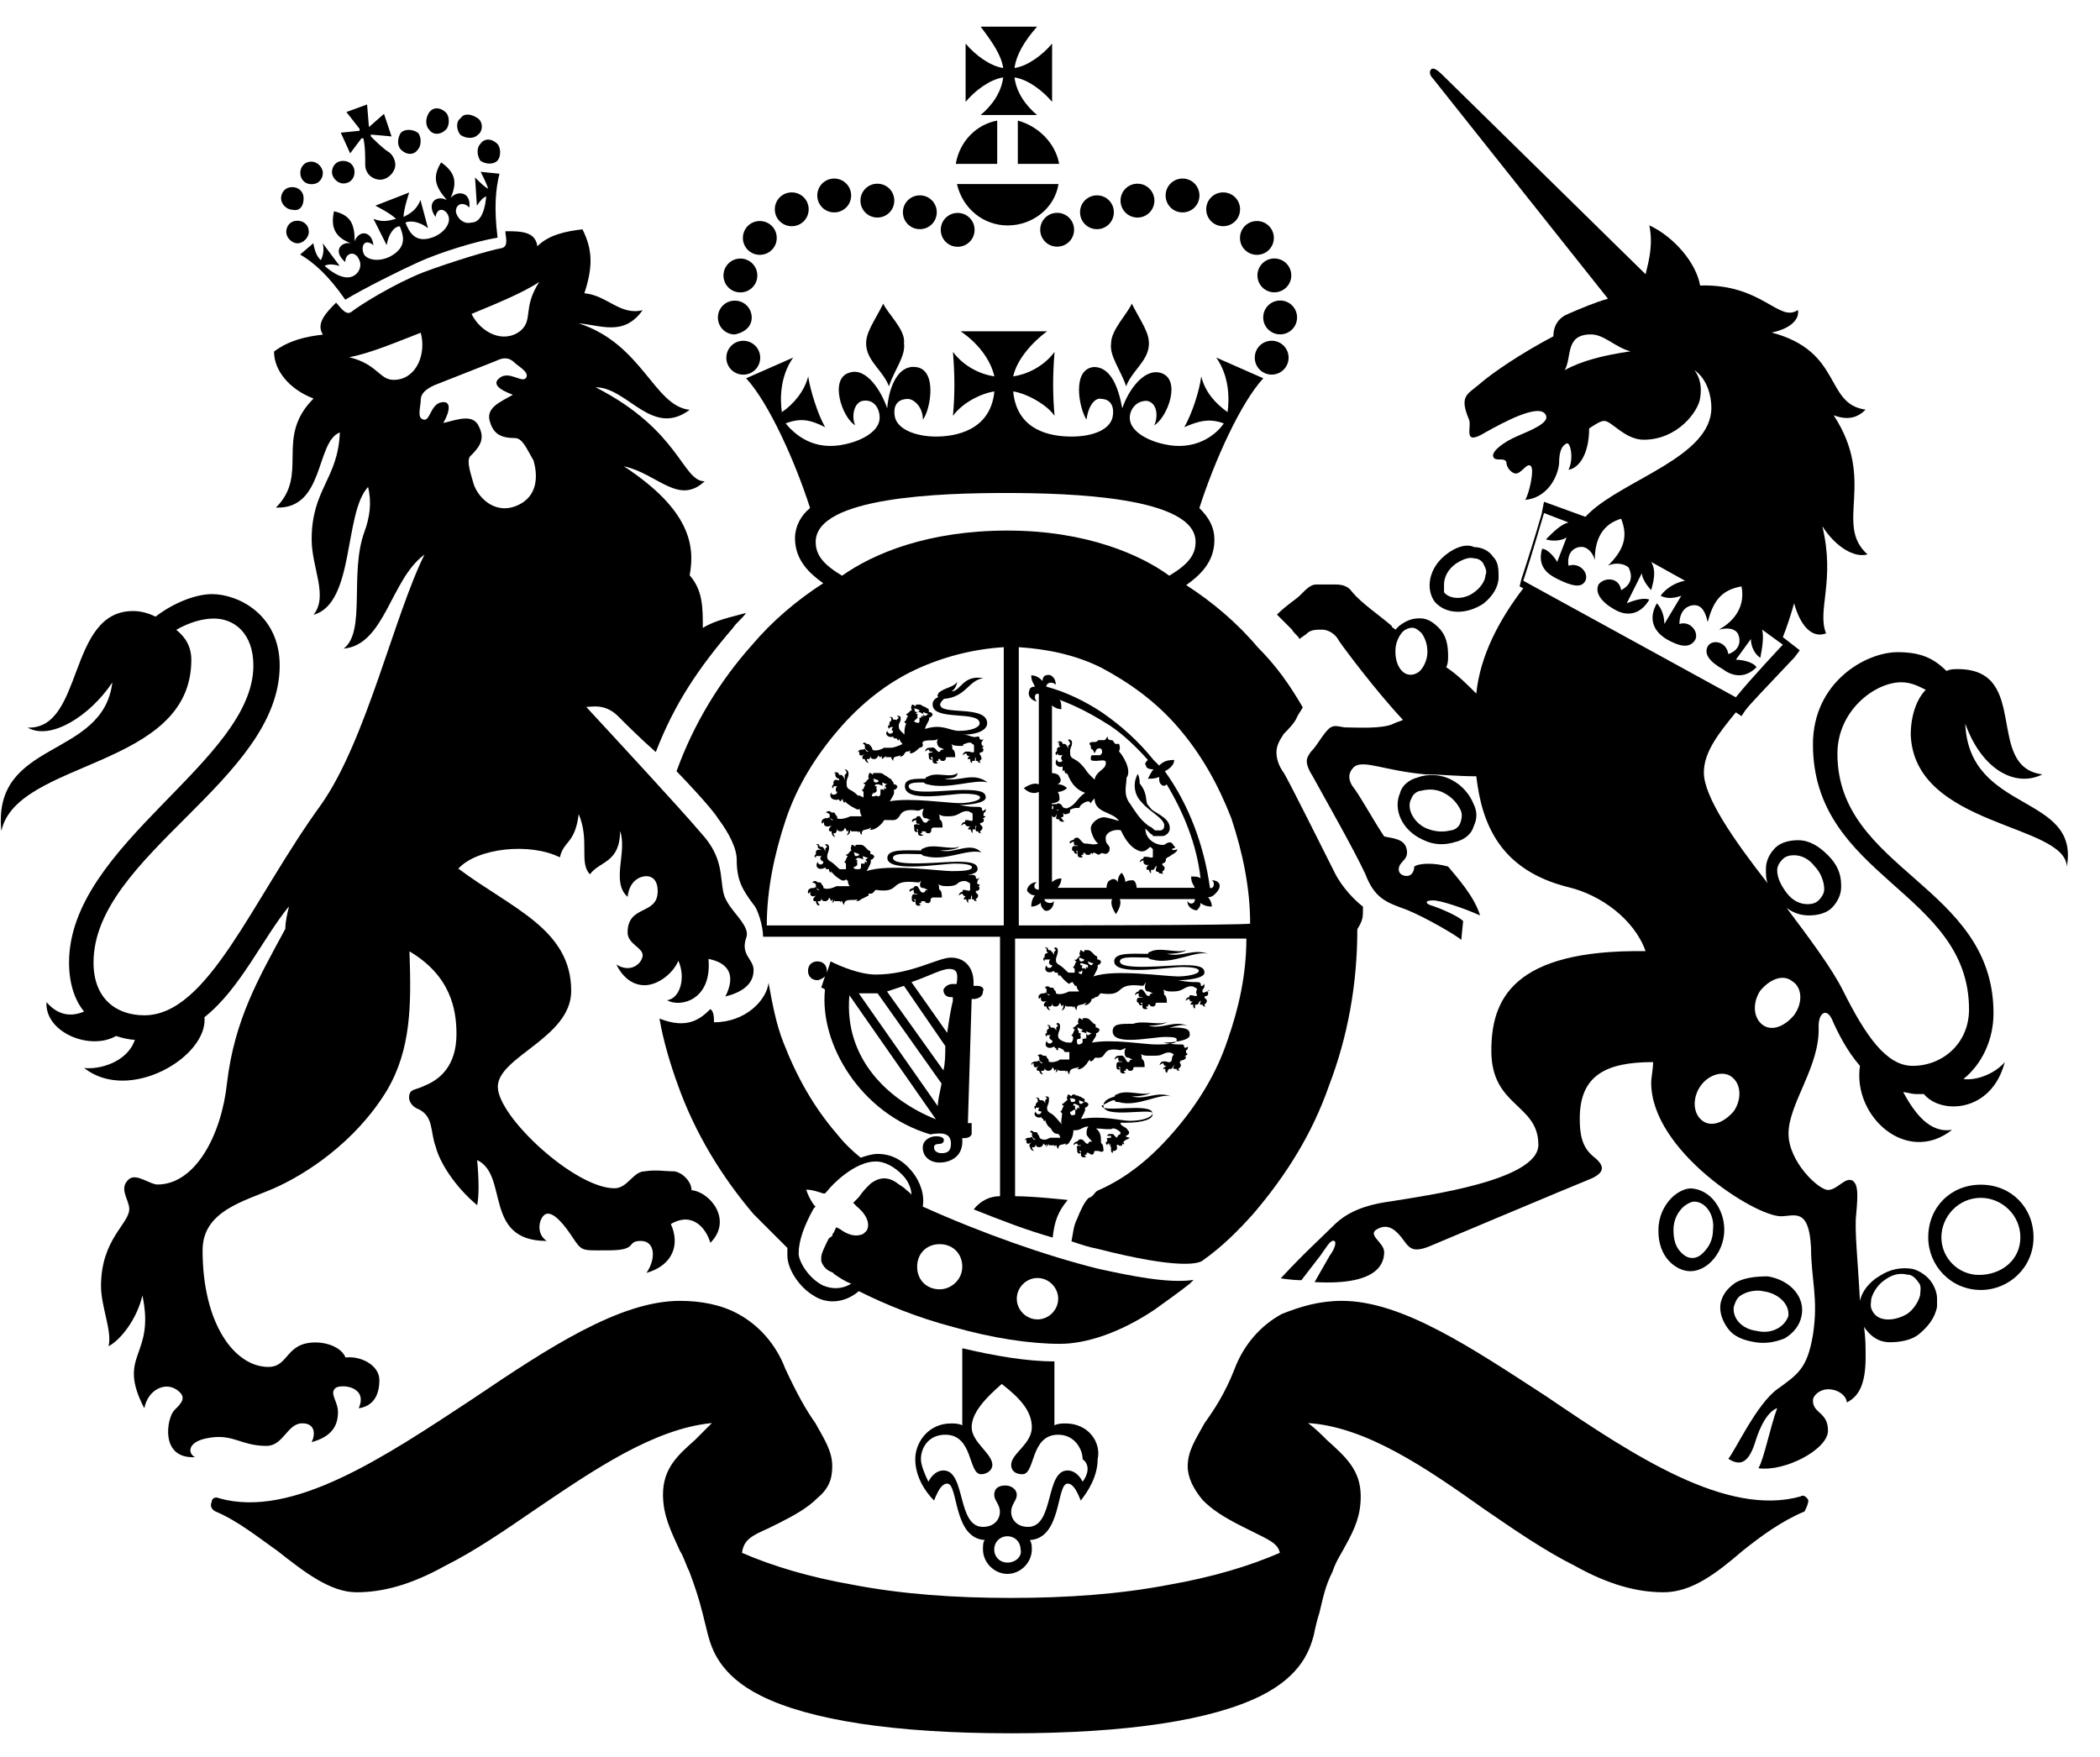 <?xml version="1.0" encoding="UTF-8"?>
<svg width="49px" height="41px" viewBox="0 0 49 41" version="1.1" xmlns="http://www.w3.org/2000/svg" xmlns:xlink="http://www.w3.org/1999/xlink">
    <!-- Generator: Sketch 45 (43475) - http://www.bohemiancoding.com/sketch -->
    <title>CompaniesHouse</title>
    <desc>Created with Sketch.</desc>
    <defs></defs>
    <g id="Page-1" stroke="none" stroke-width="1" fill="none" fill-rule="evenodd">
        <g id="CompaniesHouse" transform="translate(-1, 0)">
            <g id="g3093" transform="translate(25.086, 20.726) scale(-1, 1) rotate(-180) translate(-25.086, -20.726) translate(0.295, 0.284)">
                <g id="g3551" transform="translate(0.268, 0.372)">
                    <g id="g3111" transform="translate(20.301, 31.649)" fill-rule="nonzero" fill="#000000">
                        <path d="M0.746,2.062 C0.527,1.624 0.307,1.36 0.351,1.053 C0.395,0.702 0.746,0.483 0.878,0.132 C1.009,0.527 1.273,0.834 1.229,1.141 C1.273,1.448 0.834,1.843 0.746,2.062" id="path3113"></path>
                    </g>
                    <g id="g3115" transform="translate(26.231, 31.649)" fill-rule="nonzero" fill="#000000">
                        <path d="M0.614,2.062 C0.834,1.624 1.053,1.36 1.009,1.053 C0.965,0.702 0.614,0.483 0.483,0.132 C0.351,0.527 0.088,0.834 0.132,1.141 C0.132,1.448 0.527,1.843 0.614,2.062" id="path3117"></path>
                    </g>
                    <g id="g3119" transform="translate(16.967, 33.928)" fill-rule="nonzero" fill="#000000">
                        <path d="M0.746,0.044 C0.965,0.044 1.141,0.219 1.141,0.439 C1.141,0.658 0.965,0.834 0.746,0.834 C0.527,0.834 0.351,0.658 0.351,0.439 C0.351,0.219 0.527,0.044 0.746,0.044" id="path3121"></path>
                    </g>
                    <g id="g3123" transform="translate(17.056, 32.859)" fill-rule="nonzero" fill="#000000">
                        <path d="M0.921,0.527 C0.921,0.746 0.746,0.921 0.527,0.921 C0.307,0.921 0.132,0.746 0.132,0.527 C0.132,0.307 0.307,0.132 0.527,0.132 C0.746,0.176 0.921,0.307 0.921,0.527" id="path3125"></path>
                    </g>
                    <g id="g3127" transform="translate(17.122, 31.658)" fill-rule="nonzero" fill="#000000">
                        <path d="M1.053,0.79 C1.053,1.009 0.878,1.185 0.658,1.185 C0.439,1.185 0.263,1.009 0.263,0.79 C0.263,0.57 0.439,0.395 0.658,0.395 C0.878,0.395 1.053,0.57 1.053,0.79" id="path3129"></path>
                    </g>
                    <g id="g3131" transform="translate(19.463, 35.444)" fill-rule="nonzero" fill="#000000">
                        <path d="M0.439,0.395 C0.658,0.395 0.834,0.57 0.834,0.79 C0.834,1.009 0.658,1.185 0.439,1.185 C0.219,1.185 0.044,1.009 0.044,0.79 C0.044,0.57 0.219,0.395 0.439,0.395" id="path3133"></path>
                    </g>
                    <g id="g3135" transform="translate(18.253, 35.341)" fill-rule="nonzero" fill="#000000">
                        <path d="M0.658,0.176 C0.878,0.176 1.053,0.351 1.053,0.57 C1.053,0.79 0.878,0.965 0.658,0.965 C0.439,0.965 0.263,0.79 0.263,0.57 C0.263,0.351 0.439,0.176 0.658,0.176" id="path3137"></path>
                    </g>
                    <g id="g3139" transform="translate(17.552, 34.673)" fill-rule="nonzero" fill="#000000">
                        <path d="M0.614,0.176 C0.834,0.176 1.009,0.351 1.009,0.57 C1.009,0.79 0.834,0.965 0.614,0.965 C0.395,0.965 0.219,0.79 0.219,0.57 C0.219,0.351 0.395,0.176 0.614,0.176" id="path3141"></path>
                    </g>
                    <g id="g3143" transform="translate(20.251, 35.412)" fill-rule="nonzero" fill="#000000">
                        <path d="M0.658,0.307 C0.878,0.307 1.053,0.483 1.053,0.702 C1.053,0.921 0.878,1.097 0.658,1.097 C0.439,1.097 0.263,0.921 0.263,0.702 C0.263,0.483 0.439,0.307 0.658,0.307" id="path3145"></path>
                    </g>
                    <g id="g3147" transform="translate(21.461, 35.316)" fill-rule="nonzero" fill="#000000">
                        <path d="M0.439,0.132 C0.658,0.132 0.834,0.307 0.834,0.527 C0.834,0.746 0.658,0.921 0.439,0.921 C0.219,0.921 0.044,0.746 0.044,0.527 C0.044,0.307 0.219,0.132 0.439,0.132" id="path3149"></path>
                    </g>
                    <g id="g3151" transform="translate(22.212, 34.73)" fill-rule="nonzero" fill="#000000">
                        <path d="M0.57,0.307 C0.79,0.307 0.965,0.483 0.965,0.702 C0.965,0.921 0.79,1.097 0.57,1.097 C0.351,1.097 0.176,0.921 0.176,0.702 C0.176,0.483 0.351,0.307 0.57,0.307" id="path3153"></path>
                    </g>
                    <g id="g3155" transform="translate(29.426, 33.623)" fill-rule="nonzero" fill="#000000">
                        <path d="M0.351,0.746 C0.351,0.527 0.527,0.351 0.746,0.351 C0.965,0.351 1.141,0.527 1.141,0.746 C1.141,0.965 0.965,1.141 0.746,1.141 C0.527,1.141 0.351,0.965 0.351,0.746" id="path3157"></path>
                    </g>
                    <g id="g3159" transform="translate(29.605, 32.993)" fill-rule="nonzero" fill="#000000">
                        <path d="M0.702,0.79 C0.483,0.79 0.307,0.614 0.307,0.395 C0.307,0.176 0.483,0 0.702,0 C0.921,0 1.097,0.176 1.097,0.395 C1.097,0.614 0.921,0.79 0.702,0.79" id="path3161"></path>
                    </g>
                    <g id="g3163" transform="translate(29.539, 31.791)" fill-rule="nonzero" fill="#000000">
                        <path d="M0.57,1.053 C0.351,1.053 0.176,0.878 0.176,0.658 C0.176,0.439 0.351,0.263 0.57,0.263 C0.79,0.263 0.965,0.439 0.965,0.658 C0.965,0.878 0.79,1.053 0.57,1.053" id="path3165"></path>
                    </g>
                    <g id="g3167" transform="translate(27.503, 35.444)" fill-rule="nonzero" fill="#000000">
                        <path d="M0.527,0.395 C0.746,0.395 0.921,0.57 0.921,0.79 C0.921,1.009 0.746,1.185 0.527,1.185 C0.307,1.185 0.132,1.009 0.132,0.79 C0.132,0.57 0.307,0.395 0.527,0.395" id="path3169"></path>
                    </g>
                    <g id="g3171" transform="translate(28.275, 35.341)" fill-rule="nonzero" fill="#000000">
                        <path d="M0.702,0.176 C0.921,0.176 1.097,0.351 1.097,0.57 C1.097,0.79 0.921,0.965 0.702,0.965 C0.483,0.965 0.307,0.79 0.307,0.57 C0.307,0.351 0.483,0.176 0.702,0.176" id="path3173"></path>
                    </g>
                    <g id="g3175" transform="translate(28.975, 34.673)" fill-rule="nonzero" fill="#000000">
                        <path d="M0.79,0.176 C1.009,0.176 1.185,0.351 1.185,0.57 C1.185,0.79 1.009,0.965 0.79,0.965 C0.57,0.965 0.395,0.79 0.395,0.57 C0.395,0.351 0.57,0.176 0.79,0.176" id="path3177"></path>
                    </g>
                    <g id="g3179" transform="translate(26.276, 35.412)" fill-rule="nonzero" fill="#000000">
                        <path d="M0.702,0.307 C0.921,0.307 1.097,0.483 1.097,0.702 C1.097,0.921 0.921,1.097 0.702,1.097 C0.483,1.097 0.307,0.921 0.307,0.702 C0.307,0.483 0.483,0.307 0.702,0.307" id="path3181"></path>
                    </g>
                    <g id="g3183" transform="translate(25.506, 35.316)" fill-rule="nonzero" fill="#000000">
                        <path d="M0.527,0.132 C0.746,0.132 0.921,0.307 0.921,0.527 C0.921,0.746 0.746,0.921 0.527,0.921 C0.307,0.921 0.132,0.746 0.132,0.527 C0.132,0.307 0.307,0.132 0.527,0.132" id="path3185"></path>
                    </g>
                    <g id="g3187" transform="translate(24.621, 34.864)" fill-rule="nonzero" fill="#000000">
                        <path d="M0.088,0.57 C0.088,0.351 0.263,0.176 0.483,0.176 C0.702,0.176 0.878,0.351 0.878,0.57 C0.878,0.79 0.702,0.965 0.483,0.965 C0.263,0.965 0.088,0.79 0.088,0.57" id="path3189"></path>
                    </g>
                    <g id="g3191" transform="translate(23.255, 33.263)"></g>
                    <g id="g3195" transform="translate(24.151, 33.005)"></g>
                    <g id="g3199" transform="translate(22.52, 36.709)" fill-rule="nonzero" fill="#000000">
                        <path d="M1.185,0.263 L1.185,1.273 C0.702,1.185 0.307,0.79 0.219,0.263 L1.185,0.263 Z" id="path3201"></path>
                    </g>
                    <g id="g3203" transform="translate(24.01, 36.709)" fill-rule="nonzero" fill="#000000">
                        <path d="M0.176,0.263 L1.141,0.263 C1.053,0.746 0.658,1.141 0.176,1.273 L0.176,0.263 Z" id="path3205"></path>
                    </g>
                    <g id="g3207" transform="translate(22.634, 35.228)" fill-rule="nonzero" fill="#000000">
                        <path d="M0.132,1.273 C0.263,0.702 0.746,0.307 1.316,0.307 C1.887,0.307 2.413,0.702 2.501,1.273 L0.132,1.273 Z" id="path3209"></path>
                    </g>
                    <g id="g3211" transform="translate(22.836, 37.98)" fill-rule="nonzero" fill="#000000">
                        <path d="M1.799,0.132 C1.536,0.351 1.316,0.658 1.273,1.009 C1.58,0.965 1.931,0.702 2.15,0.439 L2.15,1.799 C1.931,1.536 1.58,1.273 1.273,1.229 C1.316,1.536 1.492,1.843 1.799,2.194 L0.483,2.194 C0.746,1.843 0.965,1.536 1.009,1.229 C0.702,1.273 0.351,1.536 0.132,1.799 L0.132,0.439 C0.351,0.702 0.702,0.965 1.009,1.009 C0.965,0.658 0.746,0.351 0.483,0.132 L1.799,0.132 Z" id="path3213"></path>
                    </g>
                    <g id="g3215" transform="translate(15.43, 9.04)" fill-rule="nonzero" fill="#000000">
                        <path d="M10.619,2.15 C9.391,2.457 7.899,2.984 6.538,3.598 L6.538,3.598 C6.582,3.862 6.494,4.169 6.275,4.432 C6.056,4.695 5.792,4.827 5.485,4.827 C5.353,4.827 5.222,4.783 5.09,4.739 C4.871,4.915 4.695,5.09 4.52,5.31 C3.993,5.924 3.598,6.626 3.291,7.416 C3.116,7.855 3.028,8.337 2.94,8.82 C2.896,8.425 2.413,7.899 1.667,7.899 C1.667,7.986 1.667,8.162 1.58,8.206 C1.36,7.986 1.053,7.723 0.395,7.986 C0.483,7.46 0.658,6.889 0.834,6.407 C1.229,5.31 1.843,4.3 2.589,3.423 C2.852,3.159 3.116,2.896 3.379,2.633 C3.379,2.589 3.379,2.545 3.379,2.457 C3.379,2.15 3.642,1.711 4.037,1.492 C4.344,1.316 4.739,1.36 5.046,1.624 C5.661,1.316 6.407,1.009 7.24,0.79 C8.162,0.527 9.039,0.395 9.742,0.395 C10.356,0.395 11.146,0.658 11.936,1.185 C12.243,1.404 12.55,1.624 12.769,1.799 C12.813,1.843 12.813,1.843 12.857,1.887 C12.287,1.799 11.409,1.975 10.619,2.15 M6.099,4.037 L5.968,4.125 C5.748,4.3 5.529,4.3 5.31,4.125 C5.222,4.037 5.134,3.949 5.046,3.818 L4.915,3.686 L5.002,3.598 C5.266,3.379 5.31,3.159 5.222,3.028 C5.178,2.984 5.134,2.94 5.09,2.94 C4.959,2.896 4.783,2.94 4.607,3.072 L4.52,3.116 L4.476,3.028 C4.476,2.984 4.432,2.984 4.432,2.94 C4.432,2.896 4.388,2.896 4.344,2.852 C4.256,2.677 4.169,2.501 4.169,2.413 C4.169,2.37 4.169,2.37 4.169,2.326 C4.213,2.194 4.3,2.106 4.432,2.062 L4.476,2.019 C4.607,1.931 4.739,1.843 4.871,1.799 C4.651,1.667 4.432,1.667 4.213,1.755 C3.862,1.931 3.642,2.326 3.642,2.501 C3.642,2.808 3.774,3.159 3.993,3.554 L4.037,3.598 L3.993,3.642 C3.905,3.774 3.862,3.862 3.818,3.993 C3.949,3.993 4.081,3.949 4.213,3.905 L4.256,3.905 L4.3,3.949 C4.432,4.125 4.959,4.651 5.441,4.651 C5.661,4.651 5.88,4.52 6.056,4.344 C6.187,4.213 6.275,4.037 6.275,3.862 C6.275,3.905 6.187,3.949 6.099,4.037 M6.933,1.667 C6.626,1.667 6.407,1.887 6.407,2.194 C6.407,2.501 6.626,2.721 6.933,2.721 C7.24,2.721 7.46,2.501 7.46,2.194 C7.46,1.887 7.196,1.667 6.933,1.667 M9.215,0.965 C8.952,0.965 8.732,1.185 8.732,1.448 C8.732,1.711 8.952,1.931 9.215,1.931 C9.478,1.931 9.698,1.711 9.698,1.448 C9.698,1.185 9.478,0.965 9.215,0.965" id="path3217"></path>
                    </g>
                    <g id="g3219" transform="translate(21.749, 3.847)" fill-rule="nonzero" fill="#000000">
                        <path d="M3.554,3.73 C3.467,3.73 3.379,3.73 3.291,3.686 L3.291,5.178 C2.633,5.178 1.887,5.31 1.141,5.485 L1.141,3.686 C1.053,3.73 0.965,3.73 0.878,3.73 C0.351,3.73 0.044,3.291 0.044,2.896 C0.044,2.501 0.263,2.15 0.483,1.931 C0.57,2.15 0.658,2.326 0.79,2.326 C1.053,2.326 0.921,1.053 1.667,1.009 C1.624,0.965 1.624,0.878 1.624,0.79 C1.624,0.483 1.887,0.219 2.194,0.219 C2.501,0.219 2.764,0.483 2.764,0.79 C2.764,0.878 2.764,0.921 2.721,1.009 C3.467,1.053 3.335,2.326 3.598,2.326 C3.73,2.326 3.818,2.15 3.905,1.931 C4.081,2.15 4.3,2.501 4.3,2.896 C4.388,3.291 4.081,3.73 3.554,3.73 M2.194,0.483 C2.019,0.483 1.887,0.614 1.887,0.79 C1.887,0.965 2.019,1.097 2.194,1.097 C2.37,1.097 2.501,0.965 2.501,0.79 C2.545,0.658 2.413,0.483 2.194,0.483 M3.949,2.37 C3.862,2.545 3.73,2.633 3.598,2.633 C3.072,2.633 3.291,1.316 2.677,1.316 C2.413,1.316 2.282,1.492 2.282,1.667 C2.282,1.843 2.413,1.931 2.413,2.062 C2.413,2.194 2.282,2.282 2.15,2.282 C2.019,2.282 1.887,2.238 1.887,2.062 C1.887,1.931 2.019,1.843 2.019,1.667 C2.019,1.492 1.887,1.316 1.624,1.316 C1.009,1.316 1.229,2.633 0.702,2.633 C0.57,2.633 0.439,2.545 0.351,2.37 C0.263,2.545 0.176,2.764 0.176,2.896 C0.176,3.159 0.351,3.467 0.746,3.467 C1.404,3.467 1.273,2.545 1.58,2.545 C1.711,2.545 1.843,2.633 1.843,2.764 C1.843,3.028 1.36,3.291 1.36,3.642 C1.36,3.993 1.711,4.344 2.062,4.651 C2.457,4.344 2.764,4.037 2.764,3.642 C2.764,3.247 2.282,3.028 2.282,2.764 C2.282,2.633 2.37,2.545 2.545,2.545 C2.852,2.545 2.721,3.467 3.379,3.467 C3.774,3.467 3.949,3.116 3.949,2.896 C4.125,2.764 4.081,2.545 3.949,2.37" id="path3221"></path>
                    </g>
                    <g id="g3223" transform="translate(5.288, 0.17)" fill-rule="nonzero" fill="#000000">
                        <path d="M37.343,5.617 C37.299,5.705 37.211,5.748 37.167,5.705 C35.456,5.222 33.306,6.626 31.243,8.03 C29.488,9.171 27.864,10.268 26.46,10.268 C25.934,10.268 25.495,10.136 25.056,9.961 C24.573,9.698 24.178,9.259 23.959,8.688 C23.74,8.118 23.476,7.723 23.257,7.416 C23.037,7.021 22.862,6.758 22.862,6.407 C22.862,6.143 22.994,5.88 23.213,5.617 C23.432,5.397 23.696,5.222 24.135,5.002 C24.222,4.959 24.31,4.915 24.398,4.871 C24.749,4.695 24.968,4.607 25.012,4.388 C24.31,4.081 23.432,3.818 22.423,3.642 C21.282,3.423 20.054,3.335 18.737,3.335 C17.421,3.335 16.192,3.423 15.051,3.642 C14.042,3.818 13.164,4.081 12.462,4.388 C12.506,4.695 12.682,4.783 13.077,4.959 C13.164,5.002 13.252,5.046 13.34,5.09 C13.691,5.266 13.998,5.441 14.217,5.661 C14.481,5.88 14.568,6.099 14.568,6.407 C14.568,6.758 14.393,7.021 14.174,7.416 C13.954,7.723 13.735,8.118 13.471,8.688 C13.252,9.259 12.857,9.698 12.374,9.961 C11.979,10.18 11.497,10.268 11.014,10.268 C9.61,10.268 7.942,9.171 6.187,7.986 C4.125,6.626 1.975,5.178 0.263,5.661 C0.176,5.705 0.088,5.661 0.088,5.573 C0.044,5.485 0.088,5.397 0.176,5.353 C0.702,5.134 1.185,4.739 1.624,4.432 C2.238,3.949 2.852,3.467 3.467,3.467 C4.081,3.467 4.739,3.642 5.529,4.081 C6.231,4.432 6.933,4.915 7.635,5.397 C8.996,6.319 10.4,7.284 11.76,7.416 C11.628,7.284 11.497,7.153 11.365,7.021 C10.97,6.67 10.619,6.363 10.619,5.748 C10.619,5.266 10.795,4.915 11.014,4.432 C11.102,4.3 11.146,4.125 11.234,3.949 C11.365,3.598 11.453,3.335 11.541,2.984 C11.585,2.808 11.628,2.633 11.672,2.457 C11.76,2.15 11.936,1.536 12.901,1.053 C14.042,0.483 16.017,0.176 18.737,0.176 C21.458,0.176 23.432,0.483 24.573,1.053 C25.539,1.536 25.714,2.15 25.802,2.457 C25.846,2.677 25.89,2.852 25.934,2.984 C26.021,3.335 26.065,3.598 26.241,3.949 C26.329,4.213 26.46,4.388 26.548,4.564 C26.767,4.959 26.899,5.266 26.899,5.705 C26.899,6.319 26.548,6.626 26.109,7.021 C25.978,7.153 25.846,7.284 25.67,7.416 C27.031,7.328 28.435,6.363 29.795,5.397 C30.497,4.915 31.199,4.432 31.901,4.081 C32.691,3.642 33.35,3.467 33.964,3.467 C34.622,3.467 35.193,3.905 35.807,4.432 C36.246,4.783 36.728,5.134 37.255,5.353 C37.299,5.441 37.343,5.529 37.343,5.617" id="path3225"></path>
                    </g>
                    <g id="g3227" transform="translate(16.223, 11.037)" fill-rule="nonzero" fill="#000000">
                        <path d="M16.017,8.601 C15.841,8.732 15.534,9.039 15.358,9.391 C15.139,9.829 14.305,11.497 14.174,11.716 C14.042,11.892 13.998,12.067 13.998,12.199 C13.998,12.374 14.086,12.506 14.174,12.638 C14.261,12.725 14.437,12.901 14.481,13.033 C14.525,13.12 14.568,13.164 14.612,13.252 C14.305,13.779 13.998,14.217 13.559,14.656 C13.077,15.227 12.506,15.709 11.892,16.104 C12.199,16.324 12.55,16.631 12.55,17.157 C12.55,17.465 12.418,17.684 12.199,17.903 C12.55,19 13.164,20.361 13.691,20.931 L12.594,21.414 C12.901,20.975 12.901,20.449 12.857,20.141 C12.55,20.361 12.331,20.624 12.243,20.975 C12.199,20.624 12.023,20.097 11.848,19.79 C12.155,19.922 12.418,20.01 12.769,19.878 C12.594,19.615 12.111,19.22 11.365,19.395 C10.97,19.483 10.575,19.703 10.575,20.01 C10.575,20.185 10.707,20.405 10.97,20.405 C11.234,20.361 11.234,20.01 11.146,19.834 C11.453,20.01 11.804,20.931 11.277,21.063 C10.882,21.151 10.531,20.624 10.4,20.229 C10.312,20.712 10.136,21.194 9.742,21.194 C9.215,21.151 9.391,20.229 9.566,19.966 C9.61,20.317 9.785,20.492 9.917,20.449 C10.049,20.449 10.224,20.361 10.18,20.054 C10.136,19.746 9.742,19.571 9.215,19.571 C8.732,19.571 7.942,19.703 7.855,20.624 C8.162,20.58 8.645,20.317 8.82,20.054 C8.776,20.58 8.776,20.975 8.82,21.546 C8.557,21.194 8.162,21.019 7.855,20.975 C7.942,21.37 8.293,21.765 8.645,22.028 L6.626,22.028 C7.021,21.765 7.328,21.37 7.416,20.975 C7.109,21.019 6.714,21.194 6.45,21.546 C6.494,20.975 6.494,20.58 6.45,20.054 C6.67,20.361 7.109,20.58 7.416,20.624 C7.328,19.703 6.494,19.571 6.056,19.571 C5.573,19.571 5.134,19.746 5.09,20.054 C5.046,20.361 5.222,20.449 5.397,20.449 C5.529,20.449 5.748,20.273 5.748,19.966 C5.924,20.185 6.099,21.151 5.573,21.194 C5.178,21.238 4.959,20.756 4.915,20.229 C4.783,20.624 4.432,21.194 4.037,21.063 C3.554,20.931 3.862,20.01 4.169,19.834 C4.081,20.01 4.125,20.361 4.344,20.405 C4.607,20.449 4.739,20.229 4.739,20.01 C4.739,19.703 4.344,19.483 3.949,19.395 C3.203,19.22 2.764,19.615 2.545,19.878 C2.896,20.01 3.116,19.966 3.467,19.79 C3.291,20.097 3.116,20.668 3.072,20.975 C2.984,20.624 2.721,20.317 2.457,20.141 C2.413,20.449 2.413,20.975 2.721,21.414 L1.624,20.931 C2.15,20.361 2.764,19 3.116,17.903 C2.896,17.728 2.764,17.465 2.764,17.201 C2.764,16.675 3.116,16.368 3.423,16.148 C2.808,15.753 2.238,15.271 1.755,14.7 C1.009,13.866 0.395,12.857 -3.64174051e-14,11.76 C0.176,11.585 0.834,10.882 0.965,10.663 C1.229,10.312 1.404,9.961 1.404,9.698 C1.404,9.215 1.536,8.996 1.799,8.645 C1.887,8.557 2.019,8.162 2.019,7.899 L7.548,7.899 L7.548,1.843 C7.328,1.843 7.109,1.755 6.933,1.536 C7.591,1.273 8.162,1.053 8.776,0.878 C8.82,1.273 8.908,1.492 9.127,1.755 C9.127,1.755 8.337,1.843 7.899,1.843 L7.899,7.855 L13.296,7.855 C13.296,7.021 13.12,6.231 12.857,5.485 C12.594,4.695 12.155,3.993 11.628,3.379 C11.102,2.764 10.531,2.282 9.829,1.975 C9.742,1.931 9.742,1.843 9.61,1.799 C9.522,1.711 9.434,1.536 9.347,1.316 C9.259,1.141 9.259,1.009 9.215,0.79 C9.478,0.702 9.61,0.658 9.829,0.614 C11.716,0.132 12.199,0.263 12.287,0.351 L12.287,0.351 C12.725,0.658 13.12,1.053 13.471,1.448 C14.217,2.326 14.832,3.291 15.227,4.432 C15.665,5.573 15.885,6.802 15.885,8.074 C16.017,8.293 16.017,8.337 16.017,8.601 L16.017,8.601 Z M7.635,8.162 L2.106,8.162 C2.106,8.996 2.282,9.829 2.545,10.619 C2.808,11.409 3.247,12.111 3.774,12.725 C4.3,13.34 4.915,13.822 5.573,14.13 C6.231,14.437 6.933,14.612 7.635,14.656 C7.635,14.656 7.635,8.162 7.635,8.162 Z M7.723,17.377 C5.88,17.377 4.607,16.85 3.862,16.324 C3.423,16.587 3.247,16.806 3.247,17.114 C3.247,18.167 6.187,18.254 7.679,18.254 L7.679,18.254 L7.679,18.254 C9.171,18.254 12.111,18.167 12.111,17.114 C12.111,16.806 11.936,16.587 11.497,16.324 C10.839,16.806 9.566,17.377 7.723,17.377 L7.723,17.377 Z M7.986,8.162 L7.986,14.656 C8.645,14.612 9.303,14.481 9.917,14.174 C10.575,13.822 11.19,13.384 11.716,12.769 C12.243,12.155 12.638,11.453 12.945,10.663 C13.208,9.873 13.384,9.039 13.384,8.206 C13.34,8.162 7.986,8.162 7.986,8.162 Z" id="path3229"></path>
                    </g>
                    <g id="g3231" transform="translate(24.237, 19.156)" fill-rule="nonzero" fill="#000000">
                        <path d="M4.476,1.097 C4.564,1.053 4.52,0.878 4.432,0.921 C4.3,1.887 3.949,2.852 3.379,3.642 L3.379,3.642 C3.467,3.686 3.598,3.774 3.598,3.905 C3.423,3.905 3.335,3.862 3.247,3.774 C3.203,3.818 3.159,3.862 3.116,3.905 C2.764,4.344 2.37,4.695 1.931,5.002 C1.536,5.266 1.097,5.485 0.614,5.617 C0.614,5.705 0.746,5.748 0.834,5.661 C0.834,5.836 0.702,5.924 0.614,5.88 C0.57,5.88 0.527,5.836 0.527,5.748 C0.483,5.792 0.395,5.88 0.263,5.88 C0.263,5.748 0.307,5.705 0.351,5.617 C0.263,5.617 0.219,5.573 0.219,5.529 C0.176,5.441 0.219,5.31 0.395,5.266 C0.307,5.353 0.351,5.485 0.439,5.441 L0.439,3.335 C0.351,3.379 0.219,3.335 0.088,3.247 C0.219,3.116 0.351,3.116 0.439,3.159 L0.439,0.878 C0.307,0.878 0.307,1.009 0.395,1.053 C0.219,1.053 0.132,0.878 0.176,0.834 C0.219,0.79 0.263,0.746 0.351,0.746 C0.307,0.702 0.263,0.614 0.263,0.483 C0.351,0.483 0.439,0.527 0.483,0.57 C0.483,0.483 0.527,0.439 0.57,0.395 C0.658,0.351 0.79,0.439 0.79,0.614 C0.746,0.527 0.57,0.57 0.57,0.658 L2.15,0.658 C2.106,0.57 2.15,0.439 2.238,0.307 C2.326,0.439 2.37,0.57 2.326,0.658 L4.081,0.658 C4.081,0.527 3.949,0.527 3.905,0.614 C3.905,0.439 4.081,0.395 4.125,0.395 C4.169,0.439 4.213,0.483 4.213,0.57 C4.256,0.527 4.344,0.483 4.476,0.483 C4.476,0.57 4.432,0.658 4.388,0.702 C4.476,0.702 4.52,0.746 4.564,0.79 C4.739,0.965 4.651,1.097 4.476,1.097 M2.984,3.905 C2.94,3.862 2.896,3.818 2.94,3.774 C2.94,3.73 2.984,3.686 3.116,3.686 C3.072,3.642 3.028,3.554 2.984,3.467 C3.072,3.467 3.159,3.467 3.247,3.51 C3.247,3.423 3.247,3.379 3.291,3.335 C3.335,3.291 3.379,3.291 3.423,3.335 C3.818,2.677 4.125,1.931 4.213,1.141 C4.169,1.185 4.081,1.185 3.993,1.185 C3.993,1.053 4.037,1.009 4.081,0.921 L2.721,0.921 C2.721,1.009 2.677,1.097 2.633,1.097 C2.589,1.097 2.501,1.097 2.457,1.053 C2.457,1.141 2.413,1.229 2.37,1.273 C2.282,1.185 2.282,1.097 2.282,1.053 C2.238,1.141 2.15,1.141 2.106,1.097 C2.062,1.097 2.019,1.009 2.019,0.921 L0.878,0.921 C0.921,0.965 0.965,1.053 0.965,1.141 C0.878,1.141 0.79,1.097 0.746,1.053 L0.746,2.896 C0.834,2.896 0.921,2.94 0.921,2.984 C0.921,3.028 0.921,3.116 0.878,3.159 C0.965,3.159 1.053,3.203 1.097,3.247 C1.009,3.335 0.921,3.335 0.878,3.335 C0.965,3.379 0.965,3.467 0.921,3.51 C0.921,3.554 0.834,3.598 0.746,3.598 L0.746,5.178 C0.79,5.134 0.878,5.09 0.965,5.09 C0.965,5.178 0.965,5.266 0.921,5.31 C1.273,5.178 1.624,5.002 1.975,4.783 C2.282,4.607 2.633,4.3 2.984,3.905" id="path3233"></path>
                    </g>
                    <g id="g3235" transform="translate(24.792, 20.232)" fill-rule="nonzero" fill="#000000">
                        <path d="M2.984,0.614 C3.072,0.658 3.116,0.702 3.116,0.746 C3.028,0.702 2.984,0.746 2.984,0.746 C3.028,0.79 3.116,0.746 3.028,0.834 C2.984,0.921 2.94,0.921 2.852,0.878 C2.808,0.79 2.37,0.878 2.37,1.229 C2.413,1.185 2.457,1.141 2.501,1.097 C2.501,1.097 2.545,1.097 2.545,1.053 L2.589,1.053 C2.633,1.053 2.677,1.053 2.721,1.053 C2.721,1.053 2.721,1.053 2.764,1.053 L2.764,1.053 C2.852,1.053 2.94,1.141 2.94,1.229 C2.94,1.404 2.808,1.492 2.589,1.624 C2.501,1.667 2.457,1.755 2.413,1.799 C2.37,1.931 2.413,2.062 2.238,2.282 C2.238,2.326 2.238,2.413 2.194,2.501 C2.106,2.37 2.062,2.062 2.282,1.843 C2.457,1.624 2.852,1.448 2.808,1.273 C2.808,1.229 2.764,1.185 2.721,1.185 L2.677,1.185 C2.677,1.185 2.677,1.185 2.633,1.185 C2.589,1.185 2.589,1.185 2.545,1.229 C2.501,1.273 2.457,1.273 2.413,1.316 C2.238,1.448 2.106,1.667 2.019,1.799 C1.843,2.019 1.931,2.238 1.931,2.413 C2.062,2.589 1.843,2.94 1.755,3.028 C1.755,3.028 1.799,3.116 1.755,3.203 C1.711,3.203 1.667,3.203 1.667,3.203 C1.624,3.247 1.624,3.291 1.58,3.291 C1.492,3.291 1.492,3.335 1.492,3.379 C1.448,3.335 1.448,3.291 1.404,3.291 C1.36,3.291 1.316,3.291 1.273,3.291 C1.229,3.247 1.229,3.247 1.141,3.247 C1.053,3.247 1.053,3.203 1.097,3.159 C1.097,3.116 1.097,3.072 1.141,3.072 L1.141,3.072 L1.185,2.984 L1.229,3.072 C1.273,3.116 1.36,3.116 1.36,3.028 C1.36,2.984 1.36,2.984 1.316,2.94 C1.273,2.94 1.229,2.94 1.141,2.94 C1.097,2.94 1.097,2.896 1.097,2.852 C1.097,2.808 1.141,2.808 1.229,2.808 C1.316,2.808 1.448,2.852 1.448,2.764 C1.448,2.589 1.229,2.589 1.185,2.37 C1.141,2.413 1.097,2.457 1.053,2.501 C1.009,2.545 0.965,2.633 0.878,2.721 C0.834,2.764 0.79,2.808 0.702,2.852 C0.614,2.896 0.614,2.94 0.614,3.028 C0.614,3.116 0.658,3.159 0.658,3.203 L0.658,3.247 C0.658,3.291 0.57,3.335 0.57,3.291 C0.57,3.291 0.614,3.247 0.614,3.203 L0.57,3.159 L0.57,3.116 L0.57,3.116 C0.57,3.116 0.57,3.116 0.57,3.072 L0.57,3.072 C0.57,3.116 0.527,3.203 0.483,3.203 C0.483,3.203 0.483,3.203 0.439,3.203 L0.439,3.203 C0.439,3.247 0.395,3.291 0.307,3.247 L0.351,3.247 L0.351,3.203 C0.351,3.159 0.395,3.116 0.439,3.116 L0.439,3.116 L0.439,3.116 L0.439,3.116 C0.351,3.159 0.307,3.116 0.307,3.072 L0.307,3.028 C0.263,3.028 0.263,2.94 0.307,2.94 L0.307,2.984 L0.307,2.984 C0.307,2.984 0.307,2.984 0.351,2.94 C0.351,2.94 0.351,2.94 0.395,2.94 L0.395,2.94 C0.395,2.94 0.395,2.94 0.439,2.94 L0.439,2.94 C0.395,2.896 0.395,2.852 0.439,2.808 C0.395,2.764 0.307,2.764 0.307,2.852 C0.219,2.721 0.351,2.633 0.439,2.677 C0.439,2.633 0.439,2.545 0.439,2.545 C0.439,2.545 0.439,2.589 0.483,2.589 L0.483,2.589 C0.483,2.545 0.483,2.545 0.527,2.501 L0.527,2.545 C0.527,2.501 0.57,2.501 0.57,2.457 C0.614,2.37 0.702,2.15 0.965,2.062 C0.834,1.975 0.79,1.887 0.702,1.799 C0.658,1.755 0.527,1.667 0.483,1.711 C0.439,1.711 0.439,1.755 0.395,1.799 C0.351,1.799 0.351,1.843 0.307,1.799 L0.263,1.799 C0.219,1.799 0.176,1.799 0.132,1.755 C0.176,1.755 0.176,1.755 0.219,1.755 L0.219,1.711 C0.219,1.667 0.219,1.667 0.351,1.667 L0.351,1.667 C0.351,1.667 0.307,1.624 0.307,1.667 C0.263,1.667 0.219,1.711 0.176,1.667 C0.176,1.667 0.176,1.667 0.132,1.624 L0.132,1.624 C0.088,1.624 0.044,1.536 0.088,1.492 C0.088,1.492 0.088,1.536 0.132,1.58 C0.132,1.58 0.132,1.536 0.176,1.536 C0.219,1.492 0.263,1.448 0.307,1.58 L0.307,1.58 C0.307,1.536 0.263,1.448 0.307,1.448 C0.307,1.448 0.307,1.448 0.351,1.448 L0.351,1.448 C0.351,1.404 0.439,1.36 0.483,1.404 C0.439,1.404 0.439,1.448 0.395,1.492 L0.439,1.492 C0.483,1.536 0.439,1.58 0.439,1.624 L0.439,1.624 C0.439,1.58 0.483,1.536 0.57,1.58 C0.614,1.58 0.614,1.624 0.614,1.667 C0.702,1.711 0.746,1.711 0.834,1.711 C0.834,1.755 0.878,1.799 0.965,1.843 C1.053,1.887 1.097,1.843 1.097,1.799 C1.097,1.843 1.141,1.887 1.185,1.931 C1.185,1.58 1.624,1.624 1.755,1.404 C1.624,1.448 1.448,1.492 1.404,1.492 C1.273,1.492 1.097,1.36 1.097,1.229 C1.097,1.141 1.185,0.921 1.273,0.878 C1.141,0.834 1.097,0.878 0.965,0.878 L0.965,0.878 C0.878,0.878 0.834,1.053 0.746,1.009 C0.746,1.009 0.702,1.009 0.702,0.965 L0.702,0.965 C0.658,0.965 0.57,0.921 0.614,0.878 C0.614,0.878 0.658,0.921 0.702,0.921 L0.702,0.878 C0.702,0.878 0.702,0.834 0.746,0.834 C0.79,0.834 0.79,0.834 0.79,0.834 L0.79,0.834 C0.79,0.79 0.658,0.878 0.658,0.746 C0.658,0.746 0.658,0.702 0.702,0.702 C0.702,0.658 0.746,0.614 0.79,0.658 L0.746,0.702 L0.79,0.702 L0.79,0.702 L0.79,0.702 L0.79,0.702 C0.79,0.702 0.79,0.702 0.79,0.658 L0.79,0.614 C0.79,0.57 0.834,0.527 0.921,0.57 C0.921,0.57 0.878,0.57 0.878,0.614 L0.921,0.614 L0.921,0.658 L0.921,0.658 L0.965,0.658 L0.965,0.658 C0.965,0.614 1.009,0.614 1.053,0.614 C1.097,0.614 1.097,0.658 1.097,0.658 C1.097,0.658 1.141,0.658 1.141,0.614 C1.141,0.658 1.141,0.702 1.273,0.614 L1.36,0.658 C1.36,0.658 1.448,0.614 1.492,0.658 C1.536,0.702 1.536,0.702 1.536,0.79 C1.492,0.878 1.448,0.878 1.448,0.965 C1.404,1.141 1.667,1.229 1.799,1.185 C1.843,1.097 1.975,0.79 2.238,0.702 C2.413,0.658 2.457,0.834 2.501,0.79 C2.501,0.79 2.501,0.79 2.545,0.746 C2.545,0.658 2.545,0.614 2.545,0.57 C2.545,0.527 2.457,0.57 2.37,0.57 C2.326,0.57 2.326,0.57 2.326,0.527 C2.282,0.527 2.238,0.483 2.238,0.439 C2.238,0.439 2.282,0.483 2.326,0.483 C2.326,0.483 2.326,0.483 2.326,0.439 C2.326,0.395 2.413,0.351 2.457,0.395 C2.457,0.395 2.501,0.395 2.457,0.395 C2.413,0.351 2.37,0.307 2.413,0.263 C2.413,0.263 2.413,0.263 2.457,0.263 C2.457,0.219 2.501,0.176 2.501,0.176 C2.501,0.176 2.501,0.219 2.501,0.263 L2.545,0.263 C2.589,0.263 2.589,0.351 2.633,0.351 L2.633,0.351 C2.633,0.307 2.589,0.263 2.633,0.219 C2.633,0.219 2.633,0.219 2.677,0.219 C2.677,0.176 2.721,0.176 2.808,0.176 C2.808,0.176 2.764,0.176 2.764,0.219 L2.808,0.263 C2.852,0.351 2.764,0.351 2.764,0.395 C2.764,0.439 2.852,0.395 2.852,0.527 L2.852,0.527 C2.896,0.57 2.94,0.57 2.984,0.614 C3.072,0.57 2.984,0.614 2.984,0.614 L2.984,0.614 Z" id="path3237"></path>
                    </g>
                    <g id="g3239" transform="translate(19.291, 13.489)" fill-rule="nonzero" fill="#000000">
                        <path d="M3.949,4.3 L3.862,4.3 L3.862,4.388 C3.862,4.695 3.686,4.959 3.335,4.959 C3.028,4.959 2.413,4.564 1.58,4.564 C1.229,4.564 0.79,4.739 0.527,4.871 L0.439,4.607 C0.439,4.607 0.439,4.607 0.439,4.651 C0.439,4.783 0.351,4.871 0.219,4.871 C0.088,4.871 -1.82087025e-14,4.783 -1.82087025e-14,4.651 C-1.82087025e-14,4.52 0.088,4.432 0.219,4.432 C0.263,4.432 0.351,4.476 0.395,4.52 L0.307,4.256 C0.351,4.256 0.395,4.213 0.395,4.213 C0.263,2.94 1.229,1.316 2.852,0.834 C3.116,0.878 3.335,0.878 3.335,0.614 C3.335,0.439 3.247,0.395 3.116,0.395 C3.028,0.395 2.94,0.439 2.94,0.527 C2.94,0.658 3.116,0.57 3.159,0.658 C3.203,0.746 3.116,0.79 2.984,0.79 C2.852,0.79 2.677,0.702 2.677,0.527 C2.677,0.307 2.852,0.176 3.072,0.176 C3.247,0.176 3.642,0.263 3.598,0.746 C3.686,0.746 3.774,0.746 3.818,0.834 L3.818,1.097 L3.73,1.097 L3.818,3.993 L3.862,3.993 C3.949,3.993 4.081,4.037 4.081,4.169 C4.125,4.256 4.037,4.3 3.949,4.3 M0.965,4.081 L2.984,1.185 C1.887,1.624 0.834,2.589 0.965,4.081 M3.028,1.492 L1.185,4.125 C1.229,4.125 1.316,4.125 1.36,4.125 C1.448,4.125 1.536,4.125 1.624,4.125 L3.116,2.019 C3.072,1.799 3.028,1.624 3.028,1.492 M3.159,2.326 L1.843,4.169 C1.975,4.213 2.106,4.256 2.238,4.3 L3.203,2.896 C3.203,2.721 3.203,2.501 3.159,2.326 M3.467,4.344 L3.379,4.344 C3.291,4.344 3.203,4.3 3.159,4.213 C3.159,4.081 3.247,4.037 3.335,4.037 L3.379,4.037 C3.379,3.993 3.379,3.993 3.379,3.949 C3.335,3.774 3.291,3.51 3.247,3.203 L2.413,4.388 C2.808,4.52 3.116,4.695 3.291,4.695 C3.467,4.695 3.51,4.607 3.467,4.344" id="path3241"></path>
                    </g>
                    <g id="g3243" transform="translate(20.048, 22.95)" fill-rule="nonzero" fill="#000000">
                        <path d="M2.852,0.702 C3.247,0.702 3.423,0.834 3.423,0.965 C3.423,1.404 2.326,1.141 2.326,1.404 C2.326,1.448 2.37,1.492 2.413,1.536 L2.413,1.536 C2.94,1.58 2.984,1.975 3.335,2.019 C2.852,2.106 2.808,1.711 2.589,1.711 C2.677,1.755 2.721,1.887 2.721,1.931 C2.633,1.799 2.413,1.799 2.282,1.667 C2.282,1.624 2.238,1.624 2.282,1.58 C2.194,1.536 2.15,1.492 2.15,1.404 C2.15,1.009 3.247,1.273 3.247,0.965 C3.247,0.878 3.072,0.79 2.764,0.79 C2.545,0.79 2.37,0.965 1.975,0.834 C1.975,0.921 2.106,1.053 2.062,1.097 C2.106,1.097 2.15,1.141 2.15,1.185 C2.106,1.229 2.106,1.229 2.062,1.229 L2.062,1.273 C2.062,1.273 2.062,1.316 2.019,1.316 C2.019,1.316 1.975,1.36 1.931,1.36 C1.887,1.404 1.843,1.404 1.843,1.404 L1.799,1.404 C1.755,1.404 1.755,1.404 1.755,1.36 C1.755,1.36 1.711,1.404 1.667,1.404 C1.667,1.36 1.624,1.36 1.667,1.273 C1.624,1.273 1.58,1.185 1.536,1.185 C1.536,1.141 1.58,1.141 1.58,1.141 C1.536,1.097 1.536,1.009 1.492,1.009 C1.492,1.009 1.492,0.965 1.536,0.965 C1.492,0.878 1.492,0.79 1.492,0.702 L1.492,0.702 C1.448,0.746 1.448,0.746 1.404,0.79 C1.36,0.834 1.36,0.878 1.36,0.921 C1.36,0.965 1.404,1.009 1.404,1.053 L1.404,1.097 C1.404,1.141 1.36,1.141 1.316,1.141 L1.36,1.097 L1.316,1.053 C1.316,1.053 1.273,1.009 1.316,1.009 L1.316,1.009 C1.316,1.009 1.316,1.009 1.316,0.965 L1.316,0.965 C1.316,1.009 1.316,1.053 1.273,1.053 L1.229,1.053 L1.229,1.053 C1.229,1.097 1.185,1.141 1.141,1.097 L1.185,1.097 L1.185,1.053 C1.185,1.009 1.185,1.009 1.273,1.009 L1.273,1.009 L1.273,1.009 L1.273,1.009 C1.185,1.053 1.141,1.009 1.141,0.965 C1.141,0.965 1.141,0.965 1.141,0.921 C1.097,0.921 1.097,0.878 1.141,0.834 C1.141,0.834 1.141,0.878 1.185,0.878 L1.185,0.878 L1.185,0.878 C1.185,0.878 1.185,0.878 1.229,0.878 L1.229,0.878 L1.229,0.878 L1.229,0.878 C1.185,0.834 1.185,0.79 1.229,0.79 L1.229,0.79 C1.229,0.702 1.097,0.702 1.097,0.79 C1.009,0.702 1.141,0.614 1.229,0.658 L1.229,0.658 C1.229,0.658 1.229,0.614 1.273,0.614 C1.273,0.614 1.273,0.614 1.316,0.614 L1.316,0.614 C1.316,0.614 1.316,0.57 1.36,0.57 L1.36,0.614 C1.36,0.614 1.404,0.527 1.448,0.483 C1.36,0.439 1.229,0.395 1.185,0.395 C1.185,0.395 1.053,0.395 1.009,0.395 C0.965,0.351 0.79,0.307 0.746,0.351 C0.746,0.351 0.746,0.395 0.702,0.439 L0.658,0.483 L0.614,0.483 C0.57,0.527 0.527,0.527 0.527,0.483 C0.527,0.483 0.57,0.483 0.57,0.439 L0.57,0.395 C0.57,0.395 0.57,0.351 0.658,0.307 L0.658,0.307 L0.614,0.307 C0.57,0.351 0.57,0.395 0.527,0.351 C0.527,0.351 0.527,0.351 0.483,0.351 L0.483,0.351 C0.439,0.351 0.395,0.307 0.395,0.263 C0.395,0.263 0.395,0.307 0.439,0.307 L0.439,0.263 C0.439,0.219 0.483,0.176 0.57,0.263 L0.57,0.263 C0.527,0.219 0.483,0.176 0.527,0.132 C0.527,0.132 0.527,0.132 0.57,0.132 L0.57,0.132 C0.57,0.088 0.614,0.044 0.658,0.044 C0.658,0.044 0.614,0.088 0.614,0.132 L0.658,0.132 C0.702,0.132 0.702,0.219 0.702,0.219 L0.702,0.219 C0.702,0.176 0.702,0.132 0.79,0.132 C0.834,0.132 0.878,0.176 0.878,0.219 L0.878,0.219 L0.921,0.176 C0.921,0.176 0.965,0.176 0.965,0.219 C0.965,0.176 0.965,0.176 0.965,0.132 C0.965,0.132 1.053,0.176 1.053,0.219 C1.053,0.219 1.053,0.219 1.053,0.176 L1.053,0.176 C1.097,0.176 1.097,0.176 1.185,0.176 L1.185,0.176 C1.185,0.132 1.185,0.132 1.185,0.132 L1.185,0.176 C1.185,0.176 1.185,0.132 1.229,0.088 C1.229,0.219 1.316,0.176 1.404,0.219 L1.404,0.219 C1.404,0.219 1.404,0.176 1.36,0.176 C1.404,0.176 1.492,0.219 1.492,0.263 L1.536,0.307 C1.58,0.307 1.624,0.307 1.624,0.351 C1.624,0.351 1.624,0.307 1.624,0.263 C1.711,0.263 1.799,0.351 1.843,0.395 C2.062,0.439 1.711,0.57 2.15,0.57 C2.194,0.57 2.238,0.57 2.282,0.614 C2.238,0.57 2.238,0.439 2.326,0.395 C2.37,0.395 2.413,0.351 2.413,0.351 L2.413,0.351 C2.37,0.351 2.326,0.351 2.326,0.307 C2.238,0.263 2.238,0.439 2.106,0.395 C2.106,0.395 2.106,0.395 2.062,0.395 C2.019,0.395 1.975,0.351 1.975,0.307 C1.975,0.307 2.019,0.351 2.062,0.351 L2.062,0.351 C2.062,0.351 2.062,0.307 2.106,0.307 L2.15,0.307 L2.15,0.307 C2.15,0.263 2.019,0.307 2.062,0.219 L2.062,0.176 C2.062,0.132 2.106,0.088 2.15,0.132 C2.15,0.132 2.106,0.132 2.106,0.176 C2.106,0.176 2.106,0.176 2.15,0.176 L2.15,0.176 L2.15,0.176 L2.15,0.176 C2.15,0.176 2.15,0.176 2.15,0.132 L2.15,0.088 C2.15,0.044 2.194,-4.65599781e-15 2.282,0.044 C2.282,0.044 2.238,0.044 2.238,0.088 L2.282,0.088 C2.282,0.088 2.282,0.088 2.282,0.132 L2.282,0.132 C2.282,0.132 2.282,0.132 2.326,0.132 L2.326,0.132 C2.326,0.088 2.37,0.088 2.413,0.088 C2.501,0.132 2.413,0.176 2.501,0.176 L2.545,0.176 C2.589,0.176 2.677,0.176 2.677,0.176 C2.677,0.219 2.677,0.307 2.633,0.351 C2.589,0.351 2.633,0.395 2.589,0.483 C2.633,0.439 2.721,0.439 2.808,0.439 C2.94,0.439 2.808,0.483 2.896,0.483 C2.984,0.527 3.072,0.527 3.072,0.483 C3.072,0.483 3.116,0.483 3.116,0.439 C3.116,0.351 3.116,0.351 3.116,0.307 C3.116,0.263 3.028,0.307 2.984,0.307 C2.94,0.307 2.94,0.307 2.94,0.307 C2.896,0.307 2.852,0.263 2.852,0.219 C2.852,0.219 2.896,0.263 2.94,0.263 L2.94,0.263 C2.94,0.219 2.984,0.176 3.028,0.219 L3.028,0.219 C2.984,0.176 2.94,0.132 2.984,0.132 C2.984,0.132 2.984,0.132 3.028,0.132 C3.028,0.088 3.028,0.044 3.072,0.044 L3.072,0.088 L3.116,0.088 C3.159,0.088 3.116,0.132 3.159,0.176 L3.159,0.176 C3.159,0.132 3.159,0.088 3.159,0.088 C3.159,0.088 3.159,0.088 3.203,0.088 C3.203,0.044 3.247,0.044 3.291,0.044 C3.291,0.044 3.247,0.044 3.247,0.088 L3.291,0.132 C3.291,0.219 3.247,0.219 3.247,0.263 C3.247,0.307 3.335,0.263 3.335,0.351 C3.335,0.351 3.335,0.395 3.291,0.395 L3.291,0.395 L3.291,0.395 C3.291,0.395 3.335,0.395 3.335,0.439 C3.291,0.439 3.291,0.483 3.291,0.527 L3.291,0.527 C3.291,0.527 3.335,0.57 3.335,0.614 C3.335,0.57 3.247,0.57 3.247,0.614 C3.247,0.614 3.247,0.658 3.203,0.658 C3.072,0.614 3.028,0.702 2.852,0.702 C2.808,0.702 2.808,0.702 2.852,0.702 M1.931,1.229 C1.931,1.229 2.019,1.185 2.062,1.185 C2.019,1.185 2.019,1.141 1.975,1.141 C1.931,1.141 1.931,1.185 1.931,1.229 M1.843,1.273 C1.843,1.229 1.799,1.229 1.755,1.229 C1.711,1.273 1.755,1.273 1.711,1.316 C1.755,1.316 1.843,1.273 1.843,1.273 M1.711,1.009 C1.711,1.009 1.755,1.053 1.711,1.009 C1.755,1.053 1.755,1.053 1.799,1.097 C1.799,1.141 1.799,1.141 1.755,1.141 C1.799,1.141 1.799,1.141 1.799,1.185 L1.755,1.185 C1.755,1.185 1.755,1.185 1.799,1.229 C1.799,1.229 1.799,1.229 1.843,1.229 L1.931,1.185 C1.931,1.185 1.931,1.185 1.931,1.141 L1.931,1.097 C1.931,1.097 1.931,1.141 1.887,1.141 C1.887,1.141 1.887,1.141 1.887,1.097 C1.843,1.097 1.843,1.097 1.843,1.097 L1.843,1.053 L1.843,1.009 C1.843,0.965 1.799,0.965 1.711,1.009 C1.711,0.921 1.711,0.965 1.711,1.009" id="path3245"></path>
                    </g>
                    <g id="g3247" transform="translate(19.357, 21.132)" fill-rule="nonzero" fill="#000000">
                        <path d="M4.081,1.053 C4.081,1.185 3.949,1.229 3.554,1.229 C3.159,1.229 2.282,1.097 2.282,1.316 C2.282,1.404 2.457,1.404 2.633,1.404 C2.633,1.404 2.677,1.36 2.721,1.36 C3.203,1.229 3.818,1.492 4.125,1.404 C3.774,1.667 3.467,1.404 3.116,1.492 C3.335,1.492 3.423,1.536 3.423,1.624 C3.247,1.492 2.94,1.667 2.721,1.536 C2.721,1.536 2.677,1.536 2.677,1.492 C2.413,1.492 2.194,1.492 2.194,1.316 C2.194,0.921 3.247,1.141 3.554,1.141 C3.862,1.141 3.949,1.097 3.949,1.053 C3.949,0.965 3.642,0.921 3.467,0.921 C3.203,0.921 2.326,1.053 1.843,0.965 C1.887,1.053 1.975,1.141 1.931,1.229 C1.975,1.229 2.019,1.273 2.019,1.316 C1.975,1.36 1.975,1.36 1.931,1.36 C1.931,1.404 1.931,1.404 1.887,1.448 C1.887,1.448 1.887,1.492 1.843,1.492 C1.843,1.492 1.799,1.536 1.711,1.58 C1.667,1.624 1.624,1.624 1.58,1.624 C1.58,1.624 1.536,1.624 1.492,1.624 C1.448,1.624 1.448,1.624 1.448,1.58 C1.404,1.624 1.404,1.624 1.36,1.624 C1.36,1.58 1.316,1.536 1.36,1.492 C1.316,1.492 1.273,1.36 1.229,1.404 C1.229,1.36 1.273,1.36 1.273,1.36 C1.229,1.273 1.229,1.229 1.185,1.229 C1.229,1.185 1.229,1.185 1.229,1.185 C1.229,1.141 1.229,1.097 1.229,1.053 L1.141,1.097 L1.141,1.097 C1.141,1.097 1.141,1.097 1.097,1.097 L1.141,1.097 L1.097,1.097 C1.053,1.141 1.009,1.185 0.921,1.229 C0.834,1.273 0.834,1.316 0.834,1.404 C0.834,1.492 0.878,1.536 0.878,1.58 L0.878,1.624 C0.878,1.667 0.834,1.711 0.79,1.711 C0.79,1.711 0.834,1.667 0.834,1.624 L0.79,1.58 C0.79,1.58 0.79,1.536 0.79,1.492 L0.79,1.492 C0.79,1.492 0.79,1.492 0.79,1.448 L0.79,1.448 C0.79,1.492 0.746,1.58 0.702,1.58 L0.658,1.58 L0.658,1.58 C0.658,1.624 0.614,1.667 0.527,1.624 L0.57,1.624 L0.57,1.58 C0.57,1.536 0.614,1.492 0.658,1.492 L0.658,1.492 C0.658,1.492 0.658,1.492 0.658,1.448 L0.658,1.448 C0.57,1.492 0.527,1.448 0.527,1.404 L0.527,1.36 C0.483,1.316 0.483,1.273 0.527,1.273 L0.527,1.316 L0.527,1.316 L0.527,1.316 L0.57,1.316 L0.57,1.316 C0.57,1.316 0.57,1.316 0.614,1.316 L0.614,1.316 C0.57,1.273 0.57,1.185 0.614,1.185 L0.614,1.185 C0.614,1.097 0.439,1.097 0.483,1.185 C0.395,1.053 0.527,0.965 0.658,1.009 L0.658,1.009 C0.658,1.009 0.658,0.965 0.702,0.965 C0.702,0.965 0.702,1.009 0.746,1.009 L0.746,1.009 C0.746,0.965 0.746,0.965 0.79,0.921 L0.79,0.965 C0.79,0.965 0.878,0.878 0.965,0.834 C1.053,0.79 1.097,0.746 1.141,0.79 C1.141,0.702 1.185,0.614 1.185,0.614 C1.141,0.614 0.965,0.614 0.921,0.614 C0.834,0.57 0.658,0.527 0.614,0.57 C0.614,0.614 0.614,0.614 0.57,0.658 C0.57,0.702 0.527,0.702 0.527,0.702 L0.483,0.702 C0.439,0.746 0.395,0.746 0.351,0.702 C0.351,0.702 0.395,0.702 0.439,0.658 L0.439,0.614 C0.439,0.57 0.439,0.57 0.527,0.527 L0.527,0.527 L0.483,0.527 C0.439,0.57 0.439,0.614 0.395,0.57 C0.395,0.57 0.395,0.57 0.351,0.57 L0.351,0.57 C0.307,0.57 0.219,0.527 0.263,0.439 L0.307,0.483 L0.307,0.439 C0.307,0.395 0.351,0.351 0.483,0.395 L0.483,0.395 C0.439,0.351 0.395,0.307 0.439,0.263 C0.439,0.263 0.439,0.263 0.483,0.263 L0.483,0.263 C0.483,0.176 0.527,0.132 0.57,0.132 C0.57,0.132 0.527,0.176 0.527,0.219 L0.57,0.219 C0.614,0.263 0.614,0.307 0.614,0.351 L0.614,0.351 C0.614,0.307 0.614,0.263 0.702,0.263 C0.746,0.263 0.79,0.307 0.79,0.351 L0.79,0.351 C0.79,0.351 0.834,0.307 0.834,0.263 C0.834,0.263 0.878,0.263 0.878,0.307 C0.878,0.263 0.878,0.219 0.834,0.176 C0.878,0.176 0.921,0.219 0.921,0.307 C0.921,0.307 0.921,0.263 0.965,0.263 L0.965,0.263 C0.965,0.263 1.053,0.263 1.097,0.263 L1.097,0.263 C1.097,0.219 1.097,0.219 1.097,0.219 C1.097,0.219 1.097,0.263 1.141,0.263 C1.141,0.263 1.141,0.219 1.185,0.176 C1.185,0.351 1.273,0.263 1.404,0.351 L1.404,0.351 C1.404,0.351 1.404,0.307 1.36,0.307 C1.492,0.263 1.667,0.439 1.711,0.527 C1.755,0.527 1.799,0.527 1.843,0.527 C2.194,0.483 1.931,0.834 2.501,0.746 C2.545,0.746 2.589,0.79 2.633,0.79 C2.589,0.702 2.589,0.57 2.677,0.57 C2.721,0.57 2.764,0.527 2.808,0.527 L2.808,0.527 C2.764,0.527 2.721,0.527 2.721,0.483 C2.589,0.395 2.589,0.658 2.501,0.614 C2.501,0.614 2.457,0.614 2.457,0.57 C2.413,0.57 2.326,0.527 2.37,0.483 C2.37,0.483 2.413,0.527 2.457,0.527 L2.457,0.483 C2.457,0.483 2.457,0.439 2.501,0.439 C2.545,0.439 2.545,0.439 2.545,0.439 L2.545,0.439 C2.545,0.395 2.37,0.483 2.413,0.351 L2.413,0.307 C2.413,0.263 2.457,0.219 2.501,0.263 L2.457,0.307 L2.501,0.307 L2.501,0.307 L2.501,0.307 L2.501,0.307 C2.501,0.307 2.501,0.307 2.501,0.263 L2.501,0.219 C2.501,0.176 2.545,0.132 2.633,0.176 C2.633,0.176 2.589,0.176 2.545,0.219 L2.589,0.219 L2.589,0.263 L2.589,0.263 C2.589,0.263 2.589,0.263 2.633,0.263 C2.633,0.263 2.633,0.263 2.677,0.263 C2.677,0.219 2.721,0.219 2.764,0.219 C2.852,0.263 2.764,0.307 2.852,0.351 L2.896,0.351 C2.94,0.351 3.072,0.351 3.072,0.351 C3.072,0.395 3.072,0.483 3.028,0.527 C2.984,0.527 3.028,0.614 2.984,0.658 C3.072,0.614 3.116,0.614 3.203,0.614 C3.379,0.614 3.423,0.658 3.51,0.702 C3.598,0.746 3.686,0.746 3.73,0.702 C3.73,0.702 3.774,0.702 3.774,0.658 C3.774,0.57 3.774,0.57 3.774,0.527 C3.774,0.483 3.686,0.527 3.642,0.527 C3.598,0.527 3.598,0.527 3.598,0.483 C3.554,0.483 3.51,0.439 3.51,0.395 C3.51,0.395 3.554,0.439 3.598,0.439 L3.598,0.439 C3.598,0.395 3.686,0.351 3.73,0.395 L3.73,0.395 C3.686,0.351 3.642,0.307 3.686,0.307 C3.686,0.307 3.686,0.307 3.73,0.307 C3.73,0.263 3.774,0.219 3.774,0.219 C3.774,0.219 3.774,0.263 3.774,0.307 L3.818,0.307 C3.862,0.307 3.818,0.395 3.862,0.395 L3.862,0.395 C3.862,0.351 3.818,0.307 3.862,0.263 C3.862,0.263 3.862,0.263 3.905,0.263 C3.905,0.219 3.949,0.219 3.993,0.219 C3.993,0.219 3.949,0.219 3.949,0.263 L3.993,0.307 C4.037,0.395 3.949,0.395 3.949,0.439 C3.949,0.483 4.037,0.439 4.037,0.527 C4.037,0.527 4.037,0.57 3.993,0.57 L3.993,0.57 L3.993,0.57 C4.037,0.57 4.037,0.57 4.081,0.614 C3.993,0.614 4.037,0.658 4.037,0.702 L4.037,0.702 C4.081,0.702 4.081,0.746 4.081,0.79 C4.037,0.746 3.993,0.702 3.993,0.79 C3.993,0.79 3.993,0.834 3.905,0.834 C3.774,0.834 3.686,0.834 3.467,0.878 C3.686,0.878 4.081,0.921 4.081,1.053 M1.667,1.404 C1.667,1.404 1.755,1.36 1.799,1.36 C1.711,1.36 1.755,1.316 1.711,1.316 C1.667,1.316 1.667,1.36 1.667,1.404 M1.58,1.448 C1.58,1.404 1.536,1.404 1.492,1.404 C1.448,1.448 1.492,1.448 1.448,1.492 C1.492,1.492 1.58,1.448 1.58,1.448 M1.448,1.141 C1.448,1.185 1.492,1.185 1.448,1.141 C1.536,1.185 1.536,1.185 1.536,1.229 C1.536,1.273 1.536,1.273 1.492,1.273 C1.536,1.273 1.536,1.273 1.536,1.316 L1.492,1.316 C1.492,1.316 1.492,1.36 1.536,1.36 C1.536,1.36 1.536,1.36 1.58,1.36 L1.711,1.316 C1.711,1.316 1.755,1.316 1.755,1.273 L1.755,1.229 C1.755,1.229 1.755,1.273 1.711,1.273 C1.711,1.273 1.711,1.273 1.711,1.229 C1.667,1.229 1.667,1.273 1.624,1.229 C1.624,1.185 1.624,1.185 1.624,1.185 L1.624,1.141 C1.624,1.097 1.58,1.053 1.536,1.097 C1.404,1.053 1.404,1.097 1.448,1.141 M1.755,0.439 C1.755,0.439 1.755,0.483 1.755,0.439 L1.755,0.439" id="path3249"></path>
                    </g>
                    <g id="g3251" transform="translate(18.86, 19.238)" fill-rule="nonzero" fill="#000000">
                        <path d="M4.388,1.273 C4.388,1.404 4.256,1.448 3.905,1.448 C3.554,1.448 2.413,1.316 2.413,1.536 C2.413,1.667 2.808,1.624 3.072,1.624 C3.072,1.624 3.116,1.58 3.159,1.58 C3.642,1.448 4.125,1.755 4.476,1.667 C4.213,1.931 3.862,1.624 3.51,1.711 C3.73,1.711 3.949,1.755 3.949,1.799 C3.774,1.711 3.335,1.887 3.116,1.755 C3.116,1.755 3.072,1.755 3.072,1.711 C2.721,1.711 2.282,1.755 2.282,1.536 C2.282,1.185 3.554,1.404 3.862,1.404 C4.169,1.404 4.256,1.36 4.256,1.316 C4.256,1.229 3.949,1.229 3.774,1.229 C3.51,1.229 2.282,1.404 1.799,1.229 C1.843,1.316 1.931,1.448 1.887,1.492 C1.931,1.492 1.975,1.536 1.975,1.58 C1.931,1.624 1.931,1.624 1.887,1.624 L1.887,1.667 C1.887,1.667 1.887,1.711 1.843,1.711 C1.843,1.711 1.799,1.755 1.755,1.799 C1.711,1.843 1.667,1.843 1.667,1.843 C1.667,1.843 1.624,1.843 1.58,1.843 C1.536,1.843 1.536,1.843 1.536,1.799 C1.536,1.799 1.492,1.843 1.448,1.843 C1.448,1.799 1.404,1.755 1.448,1.711 C1.404,1.711 1.36,1.58 1.316,1.624 C1.316,1.58 1.36,1.58 1.36,1.58 C1.316,1.536 1.316,1.448 1.273,1.448 L1.316,1.404 C1.316,1.36 1.316,1.316 1.316,1.273 L1.273,1.273 C1.229,1.273 1.229,1.273 1.229,1.273 L1.185,1.273 C1.141,1.273 1.097,1.36 0.965,1.448 C0.878,1.492 0.878,1.536 0.878,1.58 C0.878,1.624 0.921,1.711 0.921,1.755 L0.921,1.799 C0.921,1.843 0.834,1.887 0.834,1.843 L0.878,1.799 L0.834,1.755 L0.834,1.711 L0.834,1.711 C0.834,1.711 0.834,1.711 0.834,1.667 L0.834,1.667 C0.834,1.711 0.79,1.799 0.746,1.799 C0.746,1.799 0.746,1.799 0.702,1.799 L0.702,1.799 C0.702,1.843 0.658,1.887 0.614,1.843 L0.658,1.843 L0.658,1.799 C0.658,1.755 0.702,1.755 0.746,1.711 L0.746,1.711 L0.746,1.711 L0.746,1.711 C0.658,1.755 0.614,1.711 0.614,1.667 L0.614,1.624 C0.57,1.58 0.57,1.58 0.614,1.536 L0.614,1.58 L0.614,1.58 C0.614,1.58 0.614,1.58 0.658,1.58 C0.658,1.58 0.658,1.58 0.702,1.58 L0.702,1.58 C0.702,1.58 0.702,1.58 0.746,1.58 L0.746,1.58 C0.702,1.536 0.702,1.492 0.79,1.448 L0.79,1.448 C0.79,1.36 0.658,1.36 0.658,1.448 C0.57,1.316 0.702,1.229 0.834,1.316 L0.834,1.316 C0.834,1.316 0.834,1.273 0.878,1.273 C0.878,1.273 0.878,1.273 0.921,1.273 L0.921,1.273 C0.921,1.229 0.921,1.229 0.965,1.185 L0.965,1.229 C0.965,1.229 1.053,1.097 1.229,1.009 C1.273,1.009 1.316,1.009 1.316,1.053 C1.316,1.053 1.316,1.009 1.36,1.009 C1.36,0.921 1.404,0.878 1.404,0.878 C1.404,0.878 1.141,0.878 1.097,0.878 C1.009,0.834 0.878,0.79 0.79,0.834 C0.79,0.878 0.79,0.878 0.746,0.921 C0.746,0.965 0.702,0.965 0.702,0.965 L0.658,0.965 C0.614,1.009 0.57,1.009 0.527,0.965 C0.527,0.965 0.57,0.965 0.614,0.921 L0.614,0.878 C0.614,0.834 0.614,0.834 0.702,0.79 L0.702,0.79 L0.658,0.79 C0.614,0.834 0.614,0.878 0.57,0.834 C0.57,0.834 0.57,0.834 0.527,0.834 L0.527,0.834 C0.483,0.834 0.395,0.79 0.439,0.702 L0.483,0.746 L0.483,0.702 C0.483,0.658 0.527,0.614 0.614,0.658 L0.614,0.658 C0.57,0.614 0.527,0.57 0.57,0.527 C0.57,0.527 0.57,0.527 0.614,0.527 L0.614,0.527 C0.614,0.483 0.658,0.395 0.702,0.439 C0.702,0.439 0.658,0.483 0.658,0.527 L0.702,0.527 C0.746,0.527 0.746,0.614 0.746,0.614 L0.746,0.614 C0.746,0.57 0.746,0.527 0.834,0.527 C0.878,0.527 0.921,0.57 0.921,0.614 L0.921,0.614 C0.921,0.614 0.965,0.57 0.965,0.527 L1.009,0.57 C1.009,0.527 1.009,0.483 0.965,0.483 C1.009,0.483 1.053,0.527 1.053,0.57 L1.053,0.527 L1.053,0.527 C1.053,0.527 1.097,0.527 1.185,0.527 L1.185,0.527 C1.185,0.483 1.185,0.483 1.185,0.483 C1.185,0.483 1.185,0.527 1.229,0.527 C1.229,0.527 1.229,0.483 1.273,0.439 C1.273,0.614 1.492,0.527 1.58,0.57 L1.58,0.57 C1.58,0.57 1.58,0.527 1.536,0.527 C1.58,0.527 1.624,0.527 1.667,0.57 L1.667,0.57 L1.843,0.658 L1.843,0.702 L1.887,0.702 L1.887,0.702 C1.975,0.702 1.975,0.79 2.019,0.79 C2.633,0.702 2.282,1.053 2.984,0.965 C3.028,0.965 3.028,0.965 3.072,1.009 C3.028,0.921 3.028,0.834 3.116,0.834 C3.159,0.834 3.203,0.79 3.247,0.79 L3.247,0.79 C3.203,0.79 3.159,0.79 3.159,0.746 C3.028,0.658 3.028,0.921 2.94,0.878 C2.94,0.878 2.896,0.878 2.896,0.834 C2.852,0.834 2.764,0.79 2.808,0.746 C2.808,0.746 2.852,0.79 2.896,0.79 C2.896,0.79 2.896,0.79 2.896,0.746 C2.896,0.746 2.896,0.702 2.94,0.702 C2.984,0.702 2.984,0.702 2.984,0.702 L2.984,0.702 C2.984,0.658 2.852,0.746 2.852,0.614 L2.852,0.57 C2.852,0.527 2.896,0.483 2.94,0.527 L2.896,0.57 L2.94,0.57 L2.94,0.57 L2.94,0.57 L2.94,0.57 C2.94,0.57 2.94,0.57 2.94,0.527 L2.94,0.483 C2.94,0.439 2.984,0.395 3.072,0.439 C3.072,0.439 3.028,0.439 3.028,0.483 L3.072,0.483 L3.072,0.527 L3.072,0.527 C3.072,0.527 3.072,0.527 3.116,0.527 C3.116,0.527 3.116,0.527 3.159,0.527 C3.159,0.483 3.203,0.483 3.247,0.483 C3.335,0.527 3.247,0.57 3.335,0.614 L3.379,0.614 C3.423,0.614 3.554,0.614 3.554,0.614 C3.554,0.658 3.554,0.746 3.51,0.79 C3.467,0.79 3.51,0.878 3.467,0.921 C3.554,0.878 3.598,0.878 3.686,0.878 C3.862,0.878 3.905,0.921 3.949,0.965 C4.037,1.009 4.125,1.009 4.169,0.965 C4.169,0.965 4.213,0.965 4.213,0.921 C4.213,0.834 4.213,0.834 4.213,0.79 C4.213,0.746 4.125,0.79 4.081,0.79 C4.037,0.79 4.037,0.79 4.037,0.746 C3.993,0.746 3.949,0.702 3.949,0.658 C3.949,0.658 3.993,0.702 4.037,0.702 L4.037,0.702 C4.037,0.658 4.125,0.614 4.125,0.658 L4.125,0.658 C4.081,0.614 4.037,0.57 4.081,0.57 C4.081,0.57 4.081,0.57 4.125,0.57 C4.125,0.527 4.169,0.483 4.169,0.483 C4.169,0.483 4.169,0.527 4.169,0.57 L4.213,0.57 C4.256,0.57 4.213,0.658 4.256,0.658 L4.256,0.658 C4.256,0.614 4.256,0.57 4.256,0.57 C4.256,0.57 4.256,0.57 4.3,0.57 C4.3,0.527 4.344,0.527 4.388,0.527 C4.388,0.527 4.344,0.527 4.344,0.57 L4.388,0.614 C4.432,0.702 4.344,0.702 4.344,0.746 C4.344,0.79 4.432,0.746 4.432,0.834 C4.432,0.834 4.432,0.878 4.388,0.878 L4.388,0.878 L4.388,0.878 C4.432,0.878 4.432,0.878 4.432,0.921 C4.344,0.921 4.388,0.965 4.388,1.009 L4.388,1.009 C4.388,1.009 4.432,1.053 4.432,1.097 C4.432,1.053 4.344,1.009 4.344,1.097 C4.344,1.097 4.344,1.141 4.256,1.141 C4.125,1.141 4.081,1.141 3.862,1.185 C4.037,1.097 4.388,1.141 4.388,1.273 M1.711,1.58 C1.711,1.58 1.799,1.536 1.843,1.536 C1.799,1.536 1.799,1.492 1.755,1.492 C1.711,1.492 1.711,1.536 1.711,1.58 M1.624,1.624 C1.624,1.58 1.58,1.58 1.536,1.58 C1.492,1.624 1.536,1.624 1.492,1.667 C1.536,1.667 1.624,1.624 1.624,1.624 M1.492,1.316 C1.492,1.36 1.492,1.36 1.492,1.316 C1.58,1.36 1.58,1.36 1.58,1.404 C1.58,1.448 1.58,1.448 1.536,1.448 C1.58,1.448 1.58,1.448 1.58,1.492 L1.536,1.492 C1.536,1.492 1.536,1.492 1.58,1.536 C1.58,1.536 1.58,1.536 1.624,1.536 L1.755,1.492 C1.755,1.492 1.799,1.492 1.799,1.448 L1.799,1.404 C1.799,1.404 1.799,1.448 1.755,1.448 C1.755,1.448 1.755,1.448 1.755,1.404 C1.711,1.404 1.711,1.404 1.667,1.404 L1.667,1.36 L1.667,1.316 C1.667,1.273 1.624,1.273 1.58,1.273 C1.492,1.273 1.492,1.316 1.492,1.316" id="path3253"></path>
                    </g>
                    <g id="g3255" transform="translate(24.592, 16.956)" fill-rule="nonzero" fill="#000000">
                        <path d="M3.905,0.746 L3.905,0.746 C3.949,0.79 3.949,0.79 3.949,0.878 C3.905,0.834 3.862,0.79 3.862,0.878 C3.862,0.878 3.862,0.921 3.774,0.921 C3.642,0.921 3.554,0.921 3.335,0.965 C3.335,0.965 3.291,0.965 3.335,0.965 C3.554,0.965 3.949,1.009 3.949,1.141 C3.949,1.273 3.818,1.316 3.467,1.316 C3.116,1.316 1.975,1.185 1.975,1.404 C1.975,1.536 2.37,1.492 2.633,1.492 C2.633,1.492 2.677,1.448 2.721,1.448 C3.203,1.316 3.73,1.667 4.037,1.58 C3.686,1.711 3.423,1.492 3.072,1.58 C3.291,1.58 3.51,1.624 3.51,1.667 C3.335,1.58 2.896,1.755 2.677,1.624 C2.677,1.624 2.633,1.624 2.633,1.58 C2.282,1.58 1.843,1.624 1.843,1.404 C1.843,1.053 3.116,1.273 3.423,1.273 C3.73,1.273 3.818,1.229 3.818,1.185 C3.818,1.097 3.51,1.053 3.335,1.053 C3.028,1.053 1.843,1.229 1.36,1.053 C1.404,1.141 1.492,1.273 1.448,1.316 C1.492,1.316 1.536,1.36 1.536,1.404 C1.492,1.448 1.492,1.448 1.448,1.448 L1.448,1.492 C1.448,1.492 1.448,1.536 1.404,1.536 C1.404,1.536 1.36,1.58 1.316,1.624 C1.273,1.667 1.229,1.667 1.229,1.667 L1.185,1.667 C1.141,1.667 1.141,1.667 1.141,1.624 C1.097,1.624 1.097,1.667 1.053,1.667 C1.053,1.624 1.009,1.58 1.053,1.536 C1.009,1.536 0.965,1.404 0.921,1.448 C0.921,1.404 0.965,1.404 0.965,1.404 C0.921,1.36 0.921,1.273 0.878,1.273 C0.921,1.229 0.921,1.229 0.921,1.229 C0.921,1.185 0.921,1.141 0.921,1.141 L0.878,1.141 C0.834,1.141 0.834,1.141 0.834,1.141 L0.79,1.141 C0.746,1.141 0.702,1.229 0.57,1.316 C0.483,1.36 0.483,1.404 0.483,1.448 C0.483,1.492 0.527,1.58 0.527,1.624 L0.527,1.667 C0.527,1.711 0.483,1.755 0.439,1.711 L0.483,1.667 L0.439,1.624 L0.439,1.58 L0.439,1.58 C0.439,1.58 0.439,1.58 0.439,1.536 L0.439,1.536 C0.439,1.58 0.395,1.624 0.351,1.667 L0.307,1.667 L0.307,1.667 C0.307,1.711 0.263,1.755 0.219,1.711 L0.263,1.711 L0.263,1.667 C0.263,1.624 0.307,1.58 0.351,1.58 L0.351,1.58 L0.351,1.58 L0.351,1.58 C0.263,1.624 0.219,1.58 0.219,1.536 L0.219,1.492 C0.176,1.492 0.176,1.448 0.219,1.404 L0.219,1.448 L0.219,1.448 C0.219,1.448 0.219,1.448 0.263,1.448 C0.263,1.448 0.263,1.448 0.307,1.448 L0.307,1.448 C0.307,1.448 0.307,1.448 0.351,1.448 L0.351,1.448 C0.307,1.404 0.307,1.316 0.395,1.316 L0.395,1.316 C0.395,1.229 0.263,1.229 0.263,1.316 C0.176,1.185 0.307,1.097 0.439,1.185 L0.439,1.185 C0.439,1.185 0.439,1.141 0.483,1.141 C0.483,1.141 0.483,1.141 0.527,1.141 L0.527,1.141 C0.527,1.097 0.527,1.097 0.57,1.053 C0.57,1.097 0.57,1.097 0.57,1.097 C0.57,1.097 0.658,0.965 0.79,0.878 C0.79,0.878 0.834,0.921 0.878,0.921 C0.878,0.878 0.921,0.878 0.921,0.834 L0.965,0.834 C0.965,0.746 1.053,0.702 1.009,0.702 C0.965,0.702 0.834,0.702 0.79,0.702 C0.702,0.658 0.57,0.614 0.483,0.658 C0.483,0.702 0.483,0.702 0.439,0.746 C0.439,0.79 0.395,0.79 0.395,0.79 L0.351,0.79 C0.307,0.834 0.263,0.834 0.219,0.79 C0.219,0.79 0.263,0.79 0.263,0.746 L0.263,0.702 C0.263,0.658 0.263,0.658 0.351,0.614 L0.351,0.614 L0.307,0.614 C0.263,0.658 0.263,0.702 0.219,0.658 C0.219,0.658 0.219,0.658 0.176,0.658 L0.176,0.658 C0.132,0.658 0.044,0.614 0.088,0.527 L0.132,0.57 L0.132,0.527 C0.132,0.483 0.176,0.439 0.263,0.483 L0.263,0.483 C0.219,0.439 0.176,0.395 0.219,0.351 C0.219,0.351 0.219,0.351 0.263,0.351 L0.263,0.351 C0.263,0.307 0.307,0.263 0.351,0.263 C0.351,0.263 0.307,0.307 0.307,0.351 L0.351,0.351 C0.395,0.351 0.395,0.439 0.395,0.439 L0.395,0.439 C0.395,0.395 0.395,0.351 0.483,0.351 C0.527,0.351 0.57,0.395 0.57,0.439 L0.57,0.439 C0.57,0.439 0.614,0.395 0.614,0.351 L0.658,0.395 C0.658,0.351 0.658,0.307 0.614,0.263 C0.658,0.263 0.702,0.307 0.702,0.395 C0.702,0.395 0.702,0.351 0.746,0.351 L0.746,0.351 C0.746,0.351 0.79,0.351 0.878,0.351 L0.878,0.351 C0.878,0.307 0.878,0.307 0.878,0.307 C0.878,0.307 0.878,0.351 0.921,0.351 C0.921,0.351 0.921,0.307 0.965,0.263 C0.965,0.439 1.053,0.351 1.185,0.439 L1.185,0.439 C1.185,0.439 1.185,0.395 1.141,0.395 C1.185,0.351 1.316,0.439 1.316,0.527 C1.316,0.527 1.36,0.527 1.404,0.57 C1.492,0.57 1.492,0.658 1.536,0.658 C2.15,0.57 1.799,0.921 2.501,0.834 C2.545,0.834 2.545,0.878 2.589,0.921 C2.545,0.834 2.545,0.702 2.633,0.702 C2.677,0.702 2.721,0.658 2.764,0.658 L2.764,0.658 C2.721,0.658 2.677,0.658 2.677,0.614 C2.589,0.527 2.545,0.79 2.457,0.746 C2.457,0.746 2.413,0.746 2.413,0.702 C2.37,0.702 2.326,0.658 2.326,0.614 C2.326,0.614 2.37,0.658 2.413,0.658 L2.413,0.614 C2.413,0.614 2.413,0.57 2.457,0.57 C2.501,0.57 2.501,0.57 2.501,0.57 L2.501,0.57 C2.501,0.527 2.37,0.614 2.37,0.483 C2.37,0.483 2.37,0.439 2.413,0.439 C2.413,0.395 2.457,0.351 2.501,0.395 L2.457,0.439 L2.501,0.439 L2.501,0.439 L2.501,0.439 L2.501,0.439 C2.501,0.439 2.501,0.439 2.501,0.395 L2.501,0.351 C2.501,0.307 2.545,0.263 2.633,0.307 C2.633,0.307 2.589,0.307 2.589,0.351 L2.633,0.351 L2.633,0.395 L2.633,0.395 C2.633,0.395 2.633,0.395 2.677,0.395 L2.677,0.395 C2.677,0.351 2.721,0.351 2.764,0.351 C2.852,0.395 2.764,0.439 2.852,0.439 L2.896,0.439 C2.94,0.439 3.028,0.439 3.072,0.439 C3.072,0.483 3.072,0.57 3.028,0.614 C2.984,0.614 3.028,0.702 2.984,0.746 C3.072,0.702 3.116,0.702 3.203,0.702 C3.379,0.702 3.423,0.746 3.51,0.79 C3.598,0.834 3.686,0.834 3.73,0.79 C3.73,0.79 3.774,0.79 3.774,0.746 C3.73,0.658 3.774,0.658 3.774,0.614 C3.774,0.57 3.686,0.614 3.642,0.614 C3.598,0.614 3.598,0.614 3.598,0.57 C3.554,0.57 3.51,0.527 3.51,0.483 C3.51,0.483 3.554,0.527 3.598,0.527 L3.598,0.527 C3.598,0.483 3.642,0.439 3.686,0.483 L3.686,0.483 C3.642,0.439 3.598,0.395 3.642,0.395 C3.642,0.395 3.642,0.395 3.686,0.395 C3.686,0.351 3.686,0.307 3.73,0.307 C3.73,0.307 3.73,0.351 3.73,0.395 L3.774,0.395 C3.818,0.395 3.818,0.483 3.862,0.483 L3.862,0.483 C3.862,0.439 3.818,0.395 3.862,0.395 C3.862,0.395 3.862,0.395 3.905,0.395 C3.905,0.351 3.949,0.351 3.993,0.351 C3.993,0.351 3.949,0.351 3.949,0.395 L3.993,0.439 C4.037,0.527 3.949,0.527 3.949,0.57 C3.949,0.614 4.037,0.57 4.037,0.658 C4.037,0.658 4.037,0.702 3.993,0.702 L3.993,0.702 L3.993,0.702 C4.037,0.702 4.037,0.702 4.081,0.746 C3.862,0.614 3.905,0.702 3.905,0.746 L3.905,0.746 Z M1.229,1.404 C1.229,1.404 1.316,1.36 1.36,1.36 C1.316,1.316 1.316,1.316 1.316,1.316 C1.273,1.316 1.229,1.36 1.229,1.404 L1.229,1.404 Z M1.141,1.448 C1.141,1.404 1.097,1.404 1.053,1.404 C1.009,1.448 1.053,1.448 1.009,1.492 C1.053,1.492 1.141,1.448 1.141,1.448 L1.141,1.448 Z M1.009,1.141 C1.009,1.185 1.053,1.185 1.009,1.141 C1.097,1.185 1.097,1.185 1.097,1.229 C1.097,1.273 1.097,1.273 1.053,1.273 C1.097,1.273 1.097,1.273 1.097,1.316 L1.053,1.316 L1.053,1.36 C1.053,1.36 1.053,1.36 1.097,1.36 L1.229,1.316 C1.229,1.316 1.229,1.316 1.229,1.273 L1.229,1.229 C1.229,1.229 1.229,1.273 1.185,1.273 C1.185,1.273 1.185,1.273 1.185,1.229 C1.141,1.229 1.141,1.273 1.097,1.229 L1.097,1.185 L1.097,1.141 C1.097,1.097 1.053,1.097 1.009,1.141 C1.009,1.097 1.009,1.141 1.009,1.141 L1.009,1.141 Z" id="path3257"></path>
                    </g>
                    <g id="g3259" transform="translate(24.468, 15.324)" fill-rule="nonzero" fill="#000000">
                        <path d="M2.37,1.448 C2.37,1.404 2.413,1.404 2.457,1.404 C2.896,1.273 3.423,1.624 3.686,1.536 C3.335,1.667 3.116,1.448 2.764,1.536 C2.984,1.536 3.159,1.58 3.203,1.624 C3.028,1.536 2.633,1.667 2.413,1.58 C2.413,1.58 2.413,1.58 2.37,1.58 C2.106,1.58 1.931,1.58 1.931,1.404 C1.931,1.053 2.852,1.273 3.159,1.273 C3.467,1.273 3.423,1.229 3.423,1.185 C3.423,1.097 3.072,1.097 2.94,1.097 C2.677,1.097 1.931,1.229 1.448,1.141 C1.492,1.229 1.58,1.316 1.536,1.36 C1.58,1.36 1.624,1.404 1.624,1.448 C1.58,1.492 1.58,1.492 1.536,1.492 L1.536,1.536 C1.536,1.536 1.536,1.58 1.492,1.58 C1.492,1.58 1.448,1.624 1.404,1.667 C1.36,1.711 1.316,1.711 1.316,1.711 L1.273,1.711 C1.229,1.711 1.229,1.711 1.229,1.667 C1.229,1.667 1.185,1.711 1.141,1.711 C1.141,1.667 1.097,1.624 1.141,1.58 C1.097,1.58 1.053,1.492 1.009,1.492 C1.009,1.448 1.053,1.448 1.053,1.448 C1.009,1.404 1.009,1.316 0.965,1.316 L1.009,1.273 C1.009,1.229 1.009,1.185 0.965,1.141 L0.921,1.141 L0.921,1.141 C0.878,1.141 0.834,1.141 0.746,1.185 C0.658,1.229 0.658,1.273 0.658,1.316 C0.658,1.36 0.702,1.448 0.702,1.492 L0.702,1.536 C0.702,1.58 0.658,1.624 0.614,1.58 L0.658,1.536 L0.614,1.492 L0.614,1.448 L0.614,1.448 C0.614,1.448 0.614,1.448 0.614,1.404 L0.614,1.404 C0.614,1.448 0.57,1.492 0.527,1.492 C0.527,1.492 0.527,1.492 0.483,1.492 L0.483,1.492 C0.483,1.536 0.439,1.58 0.395,1.536 L0.439,1.536 L0.439,1.492 C0.439,1.448 0.483,1.448 0.527,1.448 L0.527,1.448 L0.527,1.448 L0.527,1.448 C0.439,1.492 0.395,1.448 0.395,1.404 L0.395,1.36 C0.351,1.36 0.351,1.316 0.395,1.273 L0.395,1.316 L0.395,1.316 L0.395,1.316 C0.395,1.316 0.395,1.316 0.439,1.316 L0.439,1.316 C0.439,1.316 0.439,1.316 0.483,1.316 L0.483,1.316 C0.439,1.273 0.439,1.229 0.527,1.185 L0.527,1.185 C0.527,1.097 0.395,1.097 0.395,1.185 C0.307,1.053 0.439,0.965 0.57,1.053 L0.57,1.053 C0.57,1.053 0.57,1.009 0.614,1.009 L0.614,1.009 L0.614,1.009 C0.614,0.965 0.614,0.965 0.658,0.965 L0.658,1.009 C0.658,1.009 0.658,1.053 0.79,0.965 C0.79,0.965 0.79,0.921 0.834,0.921 L0.921,0.921 C0.921,0.834 0.921,0.746 0.921,0.746 C0.921,0.746 0.746,0.746 0.702,0.746 C0.658,0.702 0.483,0.658 0.439,0.702 C0.439,0.746 0.439,0.746 0.395,0.79 C0.395,0.834 0.351,0.834 0.351,0.834 L0.307,0.834 C0.263,0.878 0.219,0.878 0.176,0.834 C0.176,0.834 0.219,0.834 0.219,0.79 L0.219,0.746 C0.219,0.746 0.219,0.702 0.307,0.658 L0.307,0.658 L0.263,0.658 C0.219,0.702 0.219,0.746 0.176,0.702 C0.176,0.702 0.176,0.702 0.132,0.702 L0.132,0.702 C0.088,0.702 7.09154957e-15,0.658 0.044,0.614 C0.044,0.614 0.044,0.658 0.088,0.658 L0.088,0.614 C0.088,0.57 0.132,0.527 0.219,0.614 L0.219,0.614 C0.176,0.57 0.132,0.527 0.176,0.483 C0.176,0.483 0.176,0.483 0.219,0.483 L0.219,0.483 C0.219,0.439 0.263,0.395 0.307,0.395 C0.307,0.395 0.263,0.439 0.263,0.483 L0.307,0.483 C0.351,0.483 0.351,0.57 0.351,0.57 L0.351,0.57 C0.351,0.527 0.351,0.483 0.439,0.483 C0.483,0.483 0.527,0.527 0.527,0.57 L0.527,0.57 C0.527,0.57 0.57,0.527 0.57,0.483 L0.614,0.527 C0.614,0.483 0.614,0.439 0.57,0.439 C0.614,0.439 0.658,0.483 0.658,0.527 C0.658,0.527 0.658,0.483 0.702,0.483 L0.702,0.483 C0.702,0.483 0.746,0.483 0.834,0.483 L0.834,0.483 C0.834,0.439 0.834,0.439 0.834,0.439 C0.834,0.439 0.834,0.483 0.878,0.483 C0.878,0.483 0.878,0.439 0.921,0.395 C0.921,0.57 1.053,0.527 1.141,0.57 L1.141,0.57 C1.141,0.57 1.141,0.527 1.097,0.527 C1.185,0.483 1.316,0.614 1.36,0.702 C1.36,0.702 1.36,0.702 1.404,0.746 L1.404,0.702 C1.492,0.702 1.492,0.79 1.536,0.79 C1.843,0.746 1.624,1.053 2.106,0.965 C2.15,0.965 2.194,1.009 2.238,1.009 C2.194,0.965 2.194,0.79 2.282,0.79 C2.326,0.79 2.37,0.746 2.413,0.746 L2.413,0.746 C2.37,0.746 2.326,0.746 2.326,0.702 C2.238,0.614 2.238,0.878 2.106,0.834 L2.062,0.834 C2.019,0.834 1.975,0.79 1.975,0.746 C1.975,0.746 2.019,0.79 2.062,0.79 C2.062,0.79 2.062,0.79 2.062,0.746 C2.062,0.746 2.062,0.702 2.106,0.702 C2.15,0.702 2.15,0.702 2.15,0.702 L2.15,0.702 C2.15,0.658 2.019,0.746 2.019,0.614 L2.019,0.57 C2.019,0.527 2.062,0.483 2.106,0.527 L2.062,0.57 L2.106,0.57 L2.106,0.57 L2.106,0.57 L2.106,0.57 C2.106,0.57 2.106,0.57 2.106,0.527 L2.106,0.483 C2.106,0.439 2.15,0.395 2.238,0.439 C2.238,0.439 2.194,0.439 2.194,0.483 L2.238,0.483 L2.238,0.527 L2.238,0.527 C2.238,0.527 2.238,0.527 2.282,0.527 L2.282,0.527 C2.282,0.483 2.326,0.483 2.37,0.483 C2.457,0.527 2.37,0.57 2.457,0.57 L2.501,0.57 C2.545,0.57 2.633,0.57 2.677,0.57 C2.677,0.614 2.677,0.702 2.633,0.746 C2.589,0.746 2.633,0.79 2.589,0.878 C2.633,0.834 2.721,0.834 2.808,0.834 C2.984,0.834 3.028,0.834 3.116,0.878 C3.203,0.921 3.291,0.921 3.335,0.878 C3.335,0.878 3.379,0.878 3.335,0.834 C3.291,0.746 3.335,0.746 3.291,0.702 C3.247,0.658 3.203,0.702 3.159,0.702 C3.116,0.702 3.116,0.702 3.116,0.702 C3.072,0.702 3.028,0.658 3.028,0.614 C3.028,0.614 3.072,0.658 3.116,0.658 L3.116,0.658 C3.116,0.614 3.159,0.57 3.203,0.614 L3.203,0.614 C3.159,0.57 3.072,0.527 3.116,0.527 C3.116,0.527 3.116,0.527 3.159,0.527 C3.159,0.483 3.159,0.439 3.203,0.439 C3.203,0.439 3.203,0.483 3.247,0.527 L3.291,0.527 C3.335,0.527 3.335,0.614 3.379,0.614 L3.379,0.614 C3.335,0.57 3.335,0.527 3.379,0.527 C3.379,0.527 3.379,0.527 3.423,0.527 C3.423,0.483 3.467,0.483 3.51,0.483 C3.51,0.483 3.467,0.483 3.467,0.527 L3.51,0.57 C3.554,0.658 3.467,0.658 3.51,0.702 C3.51,0.746 3.598,0.702 3.642,0.79 C3.642,0.79 3.642,0.834 3.598,0.834 L3.598,0.834 L3.598,0.834 C3.642,0.834 3.642,0.834 3.686,0.878 C3.642,0.878 3.642,0.921 3.642,0.965 L3.642,0.965 C3.686,0.965 3.686,1.009 3.686,1.053 C3.642,1.009 3.598,1.009 3.598,1.053 C3.598,1.053 3.598,1.097 3.554,1.097 C3.467,1.097 3.291,1.097 3.116,1.141 L3.116,1.141 C3.335,1.141 3.73,1.185 3.73,1.316 C3.73,1.404 3.73,1.492 3.379,1.492 C3.028,1.492 2.238,1.36 2.238,1.58 C2.019,1.448 2.194,1.448 2.37,1.448 M1.229,1.448 C1.229,1.404 1.185,1.404 1.141,1.404 C1.097,1.448 1.141,1.448 1.097,1.492 C1.141,1.492 1.185,1.448 1.229,1.448 M1.316,1.229 C1.273,1.229 1.273,1.273 1.316,1.229 C1.229,1.273 1.273,1.273 1.316,1.229 C1.273,1.229 1.229,1.229 1.229,1.229 C1.229,1.185 1.229,1.185 1.229,1.185 L1.229,1.141 C1.229,1.141 1.185,1.097 1.141,1.097 C1.097,1.097 1.097,1.141 1.097,1.185 C1.097,1.229 1.141,1.229 1.141,1.229 C1.185,1.229 1.185,1.229 1.185,1.273 C1.185,1.316 1.185,1.316 1.141,1.316 C1.185,1.316 1.185,1.316 1.185,1.36 L1.141,1.36 C1.141,1.36 1.141,1.36 1.141,1.404 C1.141,1.404 1.141,1.404 1.185,1.404 L1.316,1.36 C1.316,1.316 1.316,1.316 1.316,1.229 C1.316,1.273 1.316,1.273 1.316,1.229 M1.36,1.316 C1.316,1.316 1.316,1.36 1.316,1.404 C1.316,1.404 1.404,1.36 1.448,1.36 C1.404,1.36 1.404,1.316 1.36,1.316" id="path3261"></path>
                    </g>
                    <g id="g3263" transform="translate(24.342, 13.454)" fill-rule="nonzero" fill="#000000">
                        <path d="M2.106,1.667 C2.106,1.624 2.15,1.624 2.194,1.624 C2.633,1.492 3.159,1.843 3.423,1.755 C3.072,1.887 2.852,1.667 2.501,1.755 C2.721,1.755 2.896,1.799 2.94,1.843 C2.764,1.755 2.37,1.931 2.15,1.799 C2.15,1.799 2.106,1.799 2.106,1.755 C1.975,1.711 1.843,1.667 1.843,1.536 C1.843,1.229 2.984,1.492 2.984,1.36 C2.984,1.273 2.764,1.185 2.457,1.185 C2.238,1.185 1.843,1.316 1.316,1.229 L1.316,1.229 C1.36,1.316 1.448,1.448 1.404,1.492 C1.448,1.492 1.492,1.536 1.492,1.58 C1.448,1.624 1.448,1.624 1.404,1.624 C1.404,1.667 1.404,1.667 1.404,1.667 C1.404,1.667 1.404,1.711 1.36,1.711 C1.36,1.711 1.316,1.755 1.273,1.755 C1.229,1.799 1.185,1.755 1.185,1.799 L1.141,1.799 C1.141,1.799 1.097,1.799 1.097,1.755 C1.097,1.755 1.053,1.799 1.009,1.799 C1.009,1.755 0.965,1.711 1.009,1.667 C0.965,1.667 0.921,1.58 0.878,1.58 C0.878,1.536 0.921,1.536 0.921,1.536 C0.878,1.492 0.878,1.404 0.834,1.404 L0.878,1.36 C0.878,1.273 0.834,1.141 0.878,1.097 C0.79,1.185 0.702,1.316 0.614,1.36 C0.527,1.404 0.527,1.448 0.527,1.492 C0.527,1.536 0.57,1.58 0.57,1.667 L0.57,1.711 C0.57,1.755 0.527,1.755 0.483,1.755 L0.527,1.711 L0.483,1.667 L0.483,1.624 L0.483,1.624 C0.483,1.624 0.483,1.624 0.483,1.58 L0.483,1.58 C0.483,1.624 0.439,1.667 0.395,1.667 C0.395,1.667 0.395,1.667 0.351,1.667 L0.351,1.667 C0.351,1.711 0.307,1.755 0.263,1.711 L0.307,1.711 L0.307,1.667 C0.307,1.624 0.351,1.624 0.395,1.624 L0.395,1.624 L0.395,1.624 L0.395,1.624 C0.307,1.667 0.307,1.624 0.263,1.58 L0.263,1.536 C0.219,1.536 0.219,1.492 0.263,1.448 L0.263,1.492 L0.263,1.492 L0.263,1.492 C0.263,1.492 0.263,1.492 0.307,1.492 L0.307,1.492 C0.307,1.492 0.307,1.492 0.351,1.492 L0.351,1.492 C0.307,1.448 0.307,1.404 0.395,1.404 L0.395,1.404 C0.395,1.316 0.263,1.316 0.263,1.404 C0.176,1.316 0.307,1.229 0.395,1.273 L0.395,1.273 C0.395,1.273 0.395,1.229 0.439,1.229 L0.439,1.229 L0.439,1.229 C0.439,1.185 0.439,1.185 0.483,1.185 L0.483,1.229 C0.483,1.229 0.483,1.097 0.614,1.009 C0.658,0.921 0.702,0.878 0.79,0.878 C0.834,0.834 0.834,0.79 0.834,0.79 C0.834,0.79 0.658,0.79 0.614,0.79 C0.57,0.79 0.527,0.746 0.483,0.746 L0.483,0.746 L0.483,0.746 C0.439,0.746 0.395,0.746 0.351,0.79 C0.351,0.79 0.351,0.834 0.307,0.878 C0.307,0.921 0.263,0.921 0.263,0.921 L0.219,0.921 C0.176,0.965 0.132,0.965 0.132,0.921 C0.132,0.921 0.176,0.921 0.176,0.878 L0.176,0.834 C0.176,0.834 0.176,0.79 0.263,0.746 L0.263,0.746 L0.219,0.746 C0.176,0.79 0.176,0.834 0.132,0.79 C0.132,0.79 0.132,0.79 0.088,0.79 L0.088,0.79 C0.044,0.79 0,0.746 0,0.702 C0,0.702 0,0.746 0.044,0.746 L0.044,0.702 C0.044,0.658 0.088,0.614 0.176,0.702 L0.176,0.702 C0.132,0.658 0.088,0.614 0.132,0.57 L0.132,0.57 L0.132,0.57 C0.132,0.527 0.176,0.483 0.219,0.483 C0.219,0.483 0.176,0.527 0.176,0.57 L0.219,0.57 C0.263,0.57 0.263,0.658 0.263,0.658 L0.263,0.658 C0.263,0.614 0.263,0.57 0.351,0.57 C0.395,0.57 0.439,0.614 0.439,0.658 L0.439,0.658 L0.483,0.614 C0.483,0.614 0.527,0.614 0.527,0.658 C0.527,0.614 0.527,0.614 0.483,0.57 C0.483,0.57 0.57,0.614 0.57,0.658 C0.57,0.658 0.57,0.658 0.57,0.614 L0.57,0.614 C0.57,0.614 0.614,0.614 0.702,0.614 L0.702,0.614 L0.702,0.57 C0.702,0.57 0.702,0.614 0.746,0.614 C0.746,0.614 0.746,0.57 0.79,0.527 C0.79,0.658 0.878,0.614 0.965,0.658 L0.965,0.658 C0.965,0.658 0.965,0.614 0.921,0.614 C0.965,0.614 1.053,0.658 1.053,0.702 C1.053,0.702 1.141,0.79 1.141,0.965 L1.185,0.965 C1.316,0.965 1.36,1.053 1.492,1.053 C1.448,1.009 1.448,0.921 1.448,0.878 C1.448,0.834 1.536,0.746 1.58,0.702 L1.58,0.702 C1.536,0.702 1.492,0.702 1.492,0.658 C1.404,0.614 1.404,0.79 1.273,0.746 C1.273,0.746 1.273,0.746 1.229,0.702 C1.185,0.702 1.141,0.658 1.141,0.614 C1.141,0.614 1.185,0.658 1.229,0.658 L1.229,0.658 C1.229,0.658 1.229,0.614 1.273,0.614 L1.316,0.614 L1.316,0.614 C1.316,0.57 1.185,0.658 1.229,0.527 L1.229,0.483 C1.229,0.439 1.273,0.395 1.316,0.439 L1.273,0.483 L1.316,0.483 L1.316,0.483 L1.316,0.483 L1.316,0.483 C1.316,0.483 1.316,0.483 1.316,0.439 L1.316,0.395 C1.316,0.351 1.36,0.307 1.448,0.351 C1.448,0.351 1.404,0.351 1.404,0.395 L1.448,0.395 L1.448,0.439 L1.448,0.439 C1.448,0.439 1.448,0.439 1.492,0.439 L1.492,0.439 C1.492,0.439 1.536,0.395 1.58,0.395 C1.667,0.439 1.58,0.483 1.667,0.483 L1.711,0.483 C1.755,0.483 1.799,0.439 1.843,0.483 C1.843,0.527 1.843,0.614 1.799,0.658 C1.755,0.658 1.843,0.878 1.667,1.009 C1.755,1.009 2.019,0.965 2.062,1.009 C2.15,1.009 2.238,0.921 2.238,0.921 L2.238,0.878 C2.15,0.834 2.194,0.834 2.15,0.79 L2.15,0.79 C2.15,0.79 2.106,0.834 2.062,0.878 C2.019,0.878 2.019,0.878 2.019,0.878 C1.975,0.878 1.931,0.878 1.931,0.834 C1.931,0.834 1.975,0.834 2.019,0.834 L2.019,0.834 L2.019,0.79 L2.019,0.79 L2.019,0.79 L2.019,0.79 L2.019,0.79 C1.975,0.79 1.887,0.79 1.931,0.746 C1.931,0.746 1.931,0.746 1.931,0.702 C1.887,0.702 1.887,0.658 1.931,0.614 C1.931,0.614 1.931,0.658 1.975,0.658 C1.975,0.658 1.975,0.658 1.975,0.614 C1.975,0.614 2.019,0.658 2.062,0.658 L2.062,0.658 C2.019,0.658 1.975,0.614 2.019,0.57 C2.019,0.57 2.019,0.57 2.019,0.527 C2.019,0.483 2.019,0.439 2.062,0.439 L2.062,0.483 L2.106,0.483 C2.194,0.527 2.15,0.57 2.15,0.614 C2.194,0.658 2.194,0.57 2.282,0.614 L2.282,0.658 L2.282,0.658 L2.282,0.658 C2.282,0.658 2.326,0.614 2.326,0.658 C2.282,0.702 2.326,0.702 2.37,0.746 L2.37,0.746 C2.37,0.746 2.413,0.746 2.457,0.79 C2.413,0.79 2.326,0.834 2.37,0.834 C2.457,0.878 2.457,0.921 2.413,0.965 C2.37,1.053 2.238,1.053 2.238,1.141 C2.282,1.141 2.326,1.141 2.37,1.141 C2.764,1.141 3.028,1.229 2.984,1.36 C2.984,1.624 1.799,1.36 1.799,1.536 C1.975,1.624 2.019,1.667 2.106,1.667 M1.273,1.667 C1.273,1.667 1.36,1.624 1.404,1.624 C1.36,1.624 1.36,1.58 1.316,1.58 C1.273,1.58 1.273,1.624 1.273,1.667 M1.185,1.667 C1.185,1.624 1.141,1.624 1.097,1.624 C1.053,1.667 1.097,1.667 1.053,1.711 C1.097,1.711 1.185,1.711 1.185,1.667 M1.097,1.404 C1.097,1.448 1.097,1.448 1.097,1.404 C1.141,1.448 1.185,1.448 1.185,1.448 C1.185,1.492 1.185,1.492 1.141,1.492 C1.185,1.492 1.185,1.492 1.185,1.536 L1.141,1.536 L1.141,1.58 C1.141,1.58 1.141,1.58 1.185,1.58 L1.273,1.536 C1.273,1.536 1.273,1.536 1.273,1.492 L1.273,1.448 C1.273,1.448 1.273,1.492 1.229,1.492 C1.229,1.492 1.229,1.492 1.229,1.448 C1.185,1.448 1.185,1.448 1.185,1.448 L1.185,1.404 L1.185,1.36 C1.185,1.316 1.141,1.316 1.097,1.316 C1.053,1.36 1.053,1.404 1.097,1.404" id="path3265"></path>
                    </g>
                    <g id="g3267" transform="translate(6.94, 34.855)" fill-rule="nonzero" fill="#000000">
                        <path d="M0.702,0.527 C0.702,0.702 0.57,0.79 0.439,0.79 C0.263,0.79 0.176,0.658 0.176,0.527 C0.176,0.395 0.307,0.263 0.439,0.263 C0.57,0.263 0.702,0.395 0.702,0.527" id="path3269"></path>
                    </g>
                    <g id="g3271" transform="translate(6.907, 35.551)" fill-rule="nonzero" fill="#000000">
                        <path d="M0.614,0.614 C0.614,0.79 0.483,0.878 0.351,0.878 C0.176,0.878 0.088,0.746 0.088,0.614 C0.088,0.483 0.219,0.351 0.351,0.351 C0.527,0.307 0.614,0.439 0.614,0.614" id="path3273"></path>
                    </g>
                    <g id="g3275" transform="translate(7.4, 36.103)" fill-rule="nonzero" fill="#000000">
                        <path d="M0.307,0.395 C0.483,0.395 0.57,0.527 0.57,0.658 C0.57,0.79 0.439,0.921 0.307,0.921 C0.132,0.921 0.044,0.79 0.044,0.658 C0.044,0.527 0.132,0.395 0.307,0.395" id="path3277"></path>
                    </g>
                    <g id="g3279" transform="translate(8.095, 36.12)" fill-rule="nonzero" fill="#000000">
                        <path d="M0.351,0.395 C0.527,0.395 0.614,0.527 0.614,0.658 C0.614,0.834 0.483,0.921 0.351,0.921 C0.176,0.921 0.088,0.79 0.088,0.658 C0.088,0.527 0.219,0.395 0.351,0.395" id="path3281"></path>
                    </g>
                    <g id="g3283" transform="translate(11.383, 36.737)" fill-rule="nonzero" fill="#000000">
                        <path d="M0.263,0.307 C0.395,0.219 0.57,0.219 0.658,0.307 C0.746,0.395 0.746,0.614 0.658,0.702 C0.527,0.834 0.351,0.834 0.263,0.702 C0.176,0.614 0.176,0.439 0.263,0.307" id="path3285"></path>
                    </g>
                    <g id="g3287" transform="translate(10.923, 37.381)" fill-rule="nonzero" fill="#000000">
                        <path d="M0.658,0.263 C0.79,0.351 0.79,0.57 0.658,0.658 C0.527,0.746 0.351,0.79 0.263,0.658 C0.132,0.57 0.176,0.351 0.263,0.263 C0.395,0.176 0.57,0.176 0.658,0.263" id="path3289"></path>
                    </g>
                    <g id="g3291" transform="translate(10.229, 37.422)" fill-rule="nonzero" fill="#000000">
                        <path d="M0.614,0.351 C0.702,0.439 0.702,0.658 0.614,0.746 C0.483,0.878 0.307,0.878 0.219,0.746 C0.132,0.614 0.132,0.439 0.219,0.351 C0.307,0.219 0.483,0.219 0.614,0.351" id="path3293"></path>
                    </g>
                    <g id="g3295" transform="translate(9.572, 36.822)" fill-rule="nonzero" fill="#000000">
                        <path d="M0.614,0.483 C0.702,0.57 0.702,0.79 0.614,0.878 C0.483,0.965 0.307,0.965 0.219,0.878 C0.132,0.746 0.132,0.57 0.219,0.483 C0.351,0.351 0.527,0.351 0.614,0.483" id="path3297"></path>
                    </g>
                    <g id="g3299" transform="translate(8.081, 36.515)" fill-rule="nonzero" fill="#000000">
                        <path d="M0.307,1.185 L0.527,0.702 L0.79,1.053 L0.834,1.053 C0.878,0.878 0.878,0.614 0.878,0.439 C0.878,0.219 1.053,0.088 1.229,0.088 C1.404,0.088 1.58,0.263 1.58,0.439 C1.58,0.57 1.492,0.702 1.404,0.746 C1.273,0.834 1.097,1.009 1.009,1.097 L1.009,1.141 L1.492,1.097 L1.316,1.624 L0.965,1.316 L0.965,1.316 L0.921,1.843 L0.439,1.667 L0.746,1.273 L0.746,1.229 L0.307,1.185 Z" id="path3301"></path>
                    </g>
                    <g id="g3303" transform="translate(7.44, 33.583)" fill-rule="nonzero" fill="#000000">
                        <path d="M4.213,3.203 C4.3,3.028 4.344,2.94 4.388,2.808 C4.3,2.852 4.213,2.94 4.081,3.072 L4.125,2.413 C4.213,2.545 4.256,2.589 4.344,2.633 C4.3,2.194 4.169,2.019 3.993,2.019 C3.818,1.975 3.686,2.106 3.642,2.238 C3.598,2.413 3.774,2.545 3.949,2.37 C3.993,2.764 3.642,2.764 3.51,2.589 C3.686,2.984 3.598,3.203 3.291,3.423 C3.072,3.072 3.159,2.852 3.423,2.545 C3.159,2.677 2.94,2.457 3.159,2.15 C3.203,2.413 3.423,2.326 3.467,2.15 C3.51,1.975 3.335,1.755 3.072,1.667 C2.677,1.536 2.545,1.799 2.457,2.019 C2.545,2.062 2.764,2.062 2.984,1.887 L2.808,2.545 C2.721,2.326 2.589,2.238 2.413,2.15 C2.413,2.326 2.545,2.721 2.545,2.721 L1.755,2.413 C1.755,2.413 2.106,2.238 2.238,2.106 C2.062,2.062 1.931,2.019 1.711,2.106 L2.019,1.492 C2.062,1.755 2.194,1.931 2.326,1.931 C2.413,1.711 2.501,1.448 2.106,1.229 C1.843,1.097 1.58,1.141 1.492,1.273 C1.404,1.448 1.492,1.667 1.711,1.492 C1.667,1.843 1.36,1.843 1.273,1.58 C1.273,1.975 1.185,2.194 0.79,2.282 C0.702,1.887 0.834,1.667 1.185,1.536 C0.965,1.58 0.746,1.36 1.053,1.097 C1.053,1.316 1.273,1.36 1.36,1.185 C1.448,1.053 1.404,0.878 1.273,0.79 C1.141,0.702 0.921,0.702 0.57,1.009 C0.658,1.053 0.746,1.053 0.921,1.009 L0.527,1.536 C0.57,1.36 0.527,1.229 0.483,1.141 C0.395,1.229 0.351,1.316 0.307,1.536 L-1.82087025e-14,1.273 C0.307,1.097 0.658,0.79 1.053,0.219 C1.492,0.483 2.282,0.878 2.764,1.097 C3.247,1.316 4.081,1.58 4.607,1.667 C4.52,2.37 4.564,2.808 4.651,3.159 L4.213,3.203 Z" id="path3305"></path>
                    </g>
                    <g id="g3307" transform="translate(0.337, 6.395)" fill-rule="nonzero" fill="#000000">
                        <path d="M17.508,12.506 C17.64,12.813 17.07,13.164 16.982,13.559 C16.894,13.954 16.982,14.393 16.455,14.963 C15.973,15.534 14.305,17.333 13.779,17.903 C13.91,17.903 14.217,17.991 14.525,17.684 C14.7,17.508 15.051,17.157 15.402,16.85 C15.841,17.991 16.411,18.825 17.201,19.746 C17.289,19.878 17.421,19.966 17.508,20.097 C17.201,20.01 16.763,19.922 16.499,19.746 C16.499,20.229 16.499,20.624 16.192,20.975 C16.324,21.677 16.192,22.511 14.656,23.52 C15.446,23.345 15.929,22.599 16.543,23.169 C16.017,23.169 15.973,24.354 13.998,25.363 C14.744,25.363 15.314,24.178 16.192,24.837 C15.358,24.924 15.095,26.372 13.603,26.855 C14.13,26.811 14.656,26.548 15.095,27.162 C14.568,27.031 14.261,27.513 13.735,27.557 C13.954,28.215 13.91,28.61 13.691,29.049 C13.296,29.005 12.901,28.918 12.638,28.654 C12.594,29.005 12.243,29.005 11.892,29.005 C11.892,28.874 11.979,28.654 11.804,28.61 C11.541,28.566 10.663,28.303 9.961,28.04 C9.303,27.777 8.513,27.294 8.293,27.118 C8.162,27.031 8.03,27.25 7.942,27.338 C7.723,27.118 7.46,26.855 7.635,26.592 C7.24,26.548 6.845,26.46 6.494,26.197 C6.494,25.758 6.845,25.319 7.416,25.1 C6.494,24.178 7.328,23.345 6.538,22.555 C7.679,22.511 7.46,24.091 8.03,24.31 C7.986,23.213 7.372,22.994 7.372,21.809 C7.372,21.151 7.767,20.492 7.416,20.054 C8.381,20.317 8.118,22.423 8.688,23.037 C8.776,22.686 8.732,22.335 8.601,21.984 C8.25,21.019 8.645,19.659 8.118,19.264 C9.083,19.351 9.215,20.887 10.005,21.458 C9.303,20.054 8.645,17.114 7.591,15.622 C5.968,13.384 4.959,10.707 3.467,10.707 C2.808,10.707 2.282,11.102 2.282,11.936 C2.282,14.437 6.626,16.192 6.626,18.869 C6.626,20.054 5.661,20.536 5.046,20.536 C4.651,20.536 4.125,20.317 3.73,20.01 C3.554,20.097 3.379,20.141 3.203,20.141 C1.667,20.141 2.062,17.377 0.746,17.421 C1.273,17.114 2.194,17.684 2.721,18.474 C2.501,16.675 -0.088,17.157 0.132,15.007 C0.483,16.675 4.564,16.455 4.564,19 C4.564,19.308 4.432,19.527 4.213,19.703 C4.52,19.878 4.827,19.966 5.09,19.966 C5.573,19.966 6.012,19.615 6.012,18.869 C6.012,16.631 1.711,14.7 1.711,11.936 C1.711,11.453 1.843,11.058 2.062,10.795 C1.755,10.663 1.448,10.707 1.185,11.014 C1.141,10.312 2.194,9.873 2.808,10.224 C2.94,10.18 3.116,10.136 3.247,10.136 C3.072,9.61 2.413,9.434 2.062,9.478 C3.116,8.645 4.959,9.742 4.871,10.663 C5.705,11.321 6.231,12.506 6.845,13.252 C6.802,13.077 6.758,12.901 6.758,12.725 C6.143,11.585 5.573,10.619 5.397,9.127 C5.266,7.899 4.651,6.758 3.774,6.758 C3.598,6.758 3.291,7.021 3.116,6.889 C2.852,6.67 3.116,6.407 3.116,6.187 C3.116,5.836 2.457,5.485 2.457,4.388 C2.457,3.905 2.721,3.335 2.633,2.984 C2.896,3.116 3.291,3.598 3.423,4.169 C3.73,2.721 2.808,2.808 3.467,1.536 C3.554,1.975 3.949,2.15 4.213,1.975 C4.476,1.799 4.344,1.667 4.169,1.492 C3.993,1.316 3.818,0.351 4.651,0.395 C4.476,0.483 4.476,0.746 4.915,0.834 C5.529,0.965 5.705,0.658 6.319,0.658 C6.714,0.658 6.802,1.185 7.153,1.185 C7.46,1.185 7.46,0.921 7.372,0.746 C7.855,0.878 7.986,1.141 7.986,1.448 C7.986,1.711 7.767,1.887 7.942,2.019 C8.118,2.106 8.688,2.019 8.469,1.536 C8.776,1.58 8.952,1.799 8.952,2.194 C8.952,2.545 8.513,2.764 8.162,2.721 C8.074,2.94 7.767,3.072 7.46,3.072 C6.758,3.072 6.845,2.501 6.363,2.501 C5.573,2.501 4.827,3.51 4.827,5.222 C4.827,6.143 5.792,6.363 6.494,6.67 C7.196,6.977 8.381,7.723 9.127,8.952 C9.698,9.917 9.698,10.97 9.654,12.199 C10.619,11.628 10.751,10.839 10.751,10.268 C10.751,9.522 10.356,9.215 10.049,9.083 C9.785,8.952 9.698,8.996 9.654,8.864 C9.61,8.688 9.742,8.557 9.873,8.513 C10.224,8.337 10.136,7.986 10.268,7.635 C10.356,7.284 10.707,6.714 11.234,6.275 C11.277,6.494 11.277,6.845 11.234,7.328 C11.979,6.977 11.365,5.441 12.857,5.441 C12.594,5.617 12.682,5.968 12.813,6.056 C12.945,6.143 13.164,5.968 13.428,5.573 C13.691,5.178 13.647,5.222 14.305,5.222 C15.007,5.222 14.7,5.441 15.051,5.441 C15.402,5.441 15.402,5.002 15.183,4.695 C15.797,4.871 15.973,5.353 15.753,5.836 C16.28,6.143 16.587,5.705 16.675,5.397 C17.201,5.924 16.675,6.582 16.236,6.626 C16.236,6.802 16.06,7.021 15.841,7.065 C15.622,7.065 15.402,7.109 15.139,7.065 C14.876,7.065 14.744,6.67 14.437,6.67 C13.515,6.67 11.716,8.337 11.716,9.039 C11.716,9.742 13.428,10.18 13.428,11.277 C13.428,12.725 12.023,13.208 10.795,14.13 C11.234,14.612 12.462,14.744 13.164,14.393 C13.252,14.788 13.515,14.7 13.603,15.402 C13.866,14.788 13.603,14.261 13.866,13.998 C14.086,14.305 14.568,14.261 14.568,15.007 C14.744,14.525 14.349,13.822 14.744,13.471 C14.788,13.866 15.051,13.954 15.183,13.954 C15.314,13.954 15.446,13.866 15.446,13.603 C15.446,13.033 14.744,13.296 14.744,12.638 C14.744,12.374 15.095,12.287 15.095,12.111 C15.095,11.936 14.832,11.672 14.481,11.892 C14.612,11.628 14.832,11.409 15.139,11.409 C15.446,11.409 15.797,11.672 15.929,11.979 C16.104,11.585 15.973,11.102 15.665,11.058 C15.973,10.882 16.719,11.058 16.631,12.023 C17.07,11.936 17.289,11.672 17.026,11.146 C17.377,11.234 17.684,11.409 17.684,11.76 C17.684,12.023 17.377,12.111 17.508,12.506 M9.347,25.539 C8.952,25.495 8.952,25.89 8.25,26.065 C8.732,26.153 9.347,26.416 9.917,26.636 C10.049,26.153 9.829,25.583 9.347,25.539 M12.155,22.599 C11.628,22.379 11.234,22.818 11.146,23.125 C11.058,23.432 10.97,23.696 11.102,23.783 C11.321,24.003 11.409,24.178 11.277,24.442 C11.146,24.749 10.795,24.617 10.444,24.529 C10.619,24.837 10.619,25.056 10.4,25.012 C10.136,24.968 10.136,24.529 9.961,24.617 C9.829,24.661 9.917,24.924 9.917,25.056 C9.917,25.232 10.049,25.319 10.224,25.407 L11.672,25.978 C11.848,26.065 11.979,26.065 12.111,25.934 C12.199,25.846 12.462,25.714 12.374,25.583 C12.287,25.451 11.979,25.758 11.76,25.583 C11.585,25.451 11.716,25.319 12.067,25.188 C11.76,25.012 11.409,24.88 11.541,24.529 C11.628,24.266 11.804,24.178 12.111,24.178 C12.287,24.178 12.374,23.959 12.55,23.652 C12.638,23.345 12.682,22.818 12.155,22.599 M12.243,26.68 C11.848,26.372 11.321,26.636 11.102,27.075 C11.628,27.294 12.287,27.557 12.682,27.821 C12.287,27.206 12.55,26.943 12.243,26.68" id="path3309"></path>
                    </g>
                    <g id="g3311" transform="translate(45.297, 10.604)" fill-rule="nonzero" fill="#000000">
                        <path d="M0.132,1.316 C0.132,0.658 0.658,0.088 1.36,0.088 C2.019,0.088 2.589,0.614 2.589,1.316 C2.589,2.019 2.062,2.545 1.36,2.545 C0.658,2.545 0.132,2.019 0.132,1.316 M0.439,1.316 C0.439,1.799 0.834,2.238 1.36,2.238 C1.843,2.238 2.282,1.843 2.282,1.316 C2.282,0.79 1.843,0.439 1.316,0.439 C0.834,0.439 0.439,0.834 0.439,1.316" id="path3313"></path>
                    </g>
                    <g id="g3315" transform="translate(40.236, 9.343)" fill-rule="nonzero" fill="#000000">
                        <path d="M0.658,1.492 C0.483,1.36 0.395,1.229 0.351,1.053 C0.307,0.834 0.395,0.614 0.527,0.439 C0.658,0.263 0.878,0.176 1.141,0.132 C1.404,0.088 1.624,0.132 1.843,0.219 C2.062,0.351 2.194,0.527 2.238,0.746 C2.326,1.185 1.975,1.58 1.448,1.667 C1.141,1.667 0.834,1.624 0.658,1.492 M1.185,0.395 C0.834,0.439 0.614,0.702 0.658,0.965 C0.702,1.097 0.746,1.185 0.834,1.229 C0.965,1.316 1.185,1.36 1.36,1.316 C1.667,1.273 1.931,1.053 1.931,0.79 L1.931,0.746 C1.843,0.483 1.536,0.307 1.185,0.395" id="path3317"></path>
                    </g>
                    <g id="g3319" transform="translate(33.561, 26.141)" fill-rule="nonzero" fill="#000000">
                        <path d="M0.614,1.711 C0.219,1.404 0.132,0.921 0.351,0.614 L0.351,0.614 C0.614,0.307 1.097,0.307 1.492,0.57 C1.711,0.746 1.843,0.965 1.843,1.185 C1.843,1.36 1.843,1.536 1.711,1.667 C1.624,1.799 1.448,1.887 1.273,1.887 C1.097,1.975 0.834,1.887 0.614,1.711 M0.57,1.009 C0.57,1.185 0.658,1.36 0.834,1.492 C0.965,1.58 1.141,1.667 1.273,1.624 C1.36,1.624 1.448,1.58 1.492,1.492 C1.536,1.404 1.58,1.316 1.536,1.229 C1.536,1.097 1.404,0.921 1.273,0.834 C1.053,0.658 0.702,0.658 0.57,0.834 C0.57,0.878 0.57,0.921 0.57,1.009" id="path3321"></path>
                    </g>
                    <g id="g3323" transform="translate(38.871, 10.911)" fill-rule="nonzero" fill="#000000">
                        <path d="M0.57,1.931 C0.395,1.755 0.263,1.492 0.263,1.185 L0.263,1.141 C0.263,0.878 0.351,0.614 0.527,0.439 C0.658,0.307 0.834,0.219 1.009,0.219 C1.185,0.219 1.36,0.307 1.492,0.439 C1.667,0.614 1.799,0.878 1.799,1.185 C1.799,1.448 1.711,1.667 1.58,1.843 C1.448,2.019 1.229,2.15 1.009,2.15 C0.878,2.15 0.702,2.062 0.57,1.931 L0.57,1.931 Z M1.053,0.527 L1.053,0.527 C0.921,0.527 0.834,0.614 0.79,0.658 C0.658,0.79 0.614,0.965 0.614,1.185 C0.614,1.404 0.702,1.58 0.834,1.711 C0.878,1.755 1.009,1.843 1.097,1.843 C1.36,1.843 1.58,1.536 1.536,1.185 C1.536,0.965 1.448,0.79 1.316,0.658 C1.273,0.614 1.185,0.527 1.053,0.527 L1.053,0.527 Z" id="path3325"></path>
                    </g>
                    <g id="g3327" transform="translate(32.889, 20.849)" fill-rule="nonzero" fill="#000000">
                        <path d="M0.614,1.799 C0.439,1.755 0.263,1.624 0.219,1.448 C0.044,1.053 0.263,0.57 0.746,0.351 C1.009,0.219 1.273,0.219 1.536,0.307 C1.711,0.351 1.887,0.483 1.931,0.658 C2.019,0.834 2.019,1.009 1.931,1.185 C1.843,1.404 1.667,1.624 1.404,1.755 C1.141,1.887 0.834,1.887 0.614,1.799 M0.834,0.614 C0.527,0.746 0.351,1.097 0.483,1.316 C0.527,1.448 0.658,1.492 0.702,1.492 C0.878,1.536 1.053,1.536 1.229,1.448 C1.404,1.36 1.536,1.229 1.624,1.053 C1.667,0.965 1.667,0.878 1.624,0.746 C1.58,0.614 1.448,0.57 1.404,0.57 C1.229,0.527 1.053,0.527 0.834,0.614" id="path3329"></path>
                    </g>
                    <g id="g3331" transform="translate(30.233, 6.356)" fill-rule="nonzero" fill="#000000">
                        <path d="M16.06,17.552 C16.455,16.455 17.245,16.06 17.86,16.368 C16.499,16.543 17.596,18.825 15.885,18.825 C15.797,18.825 15.709,18.825 15.622,18.781 C15.314,19.088 15.007,19.22 14.481,19.22 C13.735,19.22 12.506,18.518 12.506,17.07 C12.506,13.954 16.148,13.647 16.148,10.882 C16.148,10.093 15.534,9.566 14.832,9.566 C14.217,9.566 13.735,10.268 13.208,11.321 C12.945,11.848 12.418,12.55 11.892,13.252 C12.067,13.12 12.243,13.077 12.418,13.077 C12.594,13.077 12.813,13.12 12.945,13.252 C13.077,13.384 13.164,13.559 13.164,13.735 L13.164,13.779 C13.164,14.042 13.077,14.261 12.857,14.481 C12.638,14.7 12.418,14.832 12.155,14.832 C11.979,14.832 11.76,14.788 11.628,14.656 C11.497,14.525 11.409,14.349 11.409,14.174 L11.409,14.13 C11.409,14.042 11.409,13.91 11.453,13.822 C10.663,14.832 9.961,15.841 9.961,16.411 C9.961,16.894 10.312,17.333 10.707,17.816 L10.839,17.728 L10.926,17.86 C11.058,18.035 11.365,18.342 12.023,19.044 L12.067,19.088 L12.067,19.088 L12.199,19.264 L11.804,19.571 C11.892,19.79 11.979,20.054 12.067,20.361 C12.199,19.878 12.462,19.527 12.813,19.659 C12.594,20.185 13.033,20.887 12.725,22.16 C13.033,21.677 13.471,21.414 13.779,21.502 C12.989,22.204 13.998,23.213 12.989,24.749 C13.34,24.617 13.559,24.705 13.735,24.88 C12.769,25.012 13.208,26.241 11.541,26.68 C11.979,26.767 12.199,26.987 12.155,27.206 C11.716,26.899 11.321,27.821 9.873,27.777 C9.785,28.303 9.259,28.918 8.688,29.181 C8.776,28.742 8.688,28.391 8.601,28.04 L3.862,32.691 C3.73,32.823 3.642,32.867 3.598,32.823 C3.554,32.779 3.554,32.691 3.642,32.604 L7.723,27.469 C7.416,27.382 7.109,27.25 6.802,27.118 C6.582,27.031 6.45,26.855 6.45,26.592 C5.705,26.197 5.046,25.758 4.695,25.451 C4.432,25.232 4.256,25.188 4.476,24.661 C4.564,24.486 4.3,24.003 4.871,24.354 C5.266,24.573 6.143,25.056 6.275,24.749 C6.363,24.573 5.924,24.398 5.617,24.266 C5.31,24.135 5.002,23.915 5.046,23.783 C5.09,23.652 5.31,23.783 5.353,23.652 C5.353,23.52 5.485,23.389 5.573,23.389 C5.705,23.389 5.836,23.652 5.924,23.564 C6.012,23.476 5.88,22.906 5.792,22.774 C6.275,22.818 6.538,23.257 6.582,23.608 C6.582,23.959 6.67,24.047 6.758,24.091 C6.845,24.135 6.933,23.74 6.802,23.476 C7.065,23.52 7.284,23.871 7.284,24.442 C7.416,24.529 7.548,24.617 7.635,24.617 C7.811,24.617 8.118,24.178 8.557,24.178 C9.347,24.178 9.829,24.837 9.873,25.144 C9.917,25.407 9.873,25.626 9.742,25.802 C10.049,25.583 10.136,25.188 10.136,24.924 C10.136,23.783 8.118,23.257 7.284,22.467 C7.24,22.423 7.24,22.423 7.196,22.379 L6.231,22.73 L6.187,22.511 C6.187,22.511 6.187,22.467 6.143,22.335 C6.056,22.028 5.836,21.326 5.705,20.931 L5.661,20.756 L5.748,20.712 C5.178,19.966 4.739,19.132 4.651,18.254 C4.432,18.474 4.213,18.693 3.949,18.869 C3.993,18.957 3.993,19.044 3.993,19.132 C3.993,19.395 3.949,19.615 3.774,19.79 C3.642,19.922 3.51,20.01 3.335,20.01 C3.159,20.01 3.028,19.966 2.852,19.834 C2.808,19.79 2.808,19.79 2.764,19.746 C2.721,19.79 2.677,19.79 2.677,19.834 C2.37,20.097 1.975,20.361 1.755,20.624 C1.667,20.756 1.536,20.8 1.36,20.8 C1.273,20.8 1.097,20.8 0.921,20.8 C0.79,20.8 0.702,20.712 0.527,20.536 C0.439,20.449 0.219,20.317 1.82087025e-14,20.097 C0.132,19.966 0.219,19.878 0.351,19.746 C0.395,19.659 0.483,19.615 0.527,19.527 C0.57,19.571 0.658,19.615 0.702,19.659 C0.79,19.746 0.921,19.746 1.053,19.746 C1.185,19.746 1.36,19.659 1.448,19.483 C1.536,19.351 2.282,18.342 2.94,17.64 C2.852,17.596 2.808,17.596 2.721,17.552 C2.457,17.421 1.843,17.465 1.58,17.465 C1.316,17.508 1.273,17.552 1.053,17.245 C0.965,17.114 0.878,16.982 0.79,16.894 C0.702,16.763 0.614,16.675 0.834,16.324 C1.097,15.841 1.799,14.612 2.062,14.042 C2.282,13.471 2.545,13.384 3.028,13.208 C3.467,13.033 4.213,12.594 4.3,12.506 L4.344,12.945 C4.213,13.077 3.774,13.252 3.642,13.296 C3.467,13.34 3.423,13.428 3.642,13.428 C3.818,13.428 4.344,13.252 4.739,13.077 C4.607,13.515 4.213,13.954 3.993,14.217 C3.686,14.305 3.335,14.305 3.203,14.217 C3.203,14.13 3.159,13.998 3.028,13.998 C2.896,13.998 2.808,14.086 2.852,14.217 C2.896,14.349 3.072,14.393 3.028,14.612 C2.984,14.876 2.677,14.876 2.501,14.92 C2.238,15.314 1.931,15.885 1.755,16.104 C1.624,16.324 1.711,16.455 1.799,16.543 C2.019,16.719 2.501,16.455 3.467,16.368 C3.818,16.368 4.213,16.324 4.651,16.324 C4.783,15.183 5.222,14.13 6.802,13.735 C7.548,13.559 8.337,12.989 8.601,12.243 C5.485,12.287 5.002,11.102 5.002,9.917 C5.002,8.601 6.099,8.688 6.099,7.723 C6.099,6.889 3.467,6.538 2.677,6.407 C2.019,6.319 1.624,6.143 1.316,5.836 C1.009,5.529 0.658,5.222 0.088,4.607 C0.088,4.607 0.351,4.564 0.57,4.564 L1.009,5.134 C1.141,5.31 1.229,5.485 1.316,5.485 C1.404,5.485 1.36,5.31 1.229,5.134 L0.878,4.52 C2.413,4.432 2.501,5.002 2.501,5.222 C2.501,5.441 2.106,5.617 2.326,5.748 C2.545,5.88 2.721,5.792 2.896,5.573 C3.072,5.353 3.116,5.178 3.554,5.353 C3.554,5.353 6.889,6.758 7.328,6.933 C7.723,7.109 7.591,7.284 7.372,7.46 C7.109,7.679 7.065,7.986 7.065,8.337 C7.065,9.347 7.679,9.654 8.776,9.654 C8.776,9.478 8.732,9.303 8.732,9.171 C8.732,7.591 11.146,6.056 11.76,6.056 C12.067,6.056 12.418,6.275 12.462,5.31 C12.462,4.607 12.638,4.125 12.506,3.291 C12.374,2.501 12.155,2.37 11.672,2.019 C11.19,1.667 10.707,0.614 10.531,0.395 C10.751,0.263 10.97,0.219 11.146,0.746 C11.277,1.185 11.453,1.492 11.672,1.58 C11.497,1.097 11.365,0.395 11.234,0.176 C11.848,0.088 12.857,0.614 12.857,1.053 C12.857,1.492 12.506,1.448 12.506,1.755 C12.506,1.887 12.682,2.019 12.857,2.019 C13.12,2.019 13.296,1.843 13.296,1.711 C13.559,1.843 13.735,2.106 13.735,2.764 C13.735,3.028 13.735,3.247 13.691,3.51 C13.691,3.467 13.735,3.423 13.735,3.423 C13.866,3.247 14.042,3.116 14.305,3.116 C14.525,3.116 14.788,3.159 14.963,3.291 C15.183,3.467 15.358,3.686 15.402,3.949 C15.402,3.993 15.402,4.037 15.402,4.125 C15.402,4.256 15.358,4.388 15.271,4.52 C15.183,4.651 15.007,4.783 14.832,4.827 C14.568,4.871 14.305,4.827 14.042,4.651 C13.822,4.52 13.647,4.3 13.603,4.081 C13.559,4.959 13.471,5.748 13.515,6.099 C13.559,6.582 13.559,6.802 13.428,6.889 C13.252,6.977 13.077,6.67 12.857,6.67 C12.638,6.67 11.936,7.328 11.936,7.986 C11.936,8.688 12.682,9.566 12.638,10.488 C12.638,10.795 12.813,10.926 12.945,10.663 C13.077,10.356 13.296,9.917 13.603,9.566 C13.428,8.381 14.7,7.24 15.753,8.074 C15.227,7.986 14.876,8.469 14.612,8.952 C14.7,8.952 14.788,8.908 14.92,8.908 C14.963,8.908 15.007,8.908 15.095,8.908 C15.49,8.425 16.675,8.469 16.982,9.654 C16.763,9.391 16.324,9.215 16.017,9.259 C16.455,9.61 16.719,10.18 16.719,10.795 C16.719,13.779 13.077,14.13 13.077,16.85 C13.077,17.86 13.954,18.518 14.568,18.518 C14.788,18.518 14.963,18.43 15.139,18.342 C14.92,18.123 14.788,17.728 14.788,17.289 C14.876,15.139 18.386,15.227 18.43,14.217 C18.737,15.929 16.148,15.446 16.06,17.552 L16.06,17.552 Z M6.714,25.802 C6.889,26.109 6.714,26.636 7.328,26.636 C7.635,26.636 7.899,26.329 8.25,26.241 C7.635,26.153 7.109,26.021 6.714,25.802 L6.714,25.802 Z M3.51,19.22 C3.51,19.044 3.423,18.869 3.335,18.781 C3.291,18.737 3.203,18.693 3.116,18.693 C2.896,18.693 2.764,18.957 2.764,19.22 L2.764,19.264 C2.764,19.439 2.852,19.615 2.94,19.703 C2.984,19.746 3.072,19.79 3.159,19.79 C3.247,19.79 3.335,19.703 3.379,19.659 C3.467,19.527 3.51,19.395 3.51,19.22 L3.51,19.22 Z M13.866,4.125 C13.91,4.3 14.042,4.476 14.174,4.564 C14.349,4.695 14.525,4.739 14.7,4.695 C14.788,4.695 14.876,4.651 14.963,4.52 L14.963,4.52 C15.051,4.432 15.007,4.3 15.007,4.213 C14.963,4.037 14.832,3.862 14.7,3.774 C14.393,3.598 14.042,3.598 13.91,3.818 C13.822,3.949 13.866,4.037 13.866,4.125 L13.866,4.125 Z M11.672,14.13 C11.672,14.217 11.716,14.305 11.804,14.393 C11.892,14.481 12.023,14.481 12.067,14.481 C12.243,14.481 12.418,14.393 12.55,14.217 C12.682,14.086 12.769,13.866 12.769,13.691 C12.769,13.603 12.725,13.515 12.638,13.428 L12.638,13.428 C12.55,13.34 12.418,13.34 12.374,13.34 C12.199,13.34 12.023,13.428 11.892,13.603 C11.76,13.779 11.672,13.954 11.672,14.13 L11.672,14.13 Z M5.748,20.887 C5.924,21.414 6.231,22.467 6.231,22.467 L6.802,22.248 C6.626,22.204 6.45,22.028 6.275,21.853 C6.407,21.809 6.626,21.809 6.758,21.897 L6.538,21.326 C6.494,21.414 6.319,21.633 6.187,21.633 C6.056,21.194 6.363,21.019 6.538,20.931 C6.889,20.756 7.109,20.712 7.196,20.887 C7.284,21.063 7.065,21.326 6.802,21.238 C6.758,21.546 6.933,21.677 7.109,21.677 C7.24,21.677 7.372,21.546 7.416,21.37 C7.416,21.853 7.591,22.204 8.03,22.335 C8.206,21.897 8.074,21.589 7.723,21.238 C7.899,21.326 8.118,21.282 8.206,21.194 C8.293,21.019 8.293,20.8 8.03,20.668 C7.986,20.975 7.635,20.975 7.504,20.8 C7.416,20.624 7.548,20.405 7.855,20.229 C8.206,20.01 8.513,20.141 8.688,20.449 C8.557,20.492 8.381,20.449 8.162,20.361 L8.513,21.063 C8.513,20.975 8.601,20.8 8.732,20.668 C8.776,20.843 8.864,21.107 8.732,21.326 L9.522,20.887 C9.259,20.843 9.039,20.668 8.952,20.536 C9.127,20.449 9.303,20.492 9.434,20.536 L9.039,19.878 C9.039,20.097 8.952,20.273 8.864,20.361 C8.688,20.054 8.732,19.746 9.083,19.527 C9.391,19.351 9.61,19.308 9.742,19.483 C9.873,19.659 9.654,19.966 9.391,19.878 C9.391,20.185 9.566,20.317 9.742,20.317 C9.917,20.317 10.005,20.141 10.049,19.922 C10.18,20.405 10.356,20.668 10.839,20.756 C10.926,20.317 10.707,19.966 10.312,19.746 C10.488,19.79 10.663,19.79 10.751,19.659 C10.839,19.483 10.795,19.264 10.531,19.176 C10.488,19.483 10.136,19.527 10.049,19.351 C9.961,19.176 10.093,19 10.4,18.825 C10.575,18.693 10.882,18.562 11.19,18.869 C11.102,19 10.839,19.044 10.707,19.044 L11.058,19.527 C11.058,19.351 11.146,19.176 11.277,19.088 C11.321,19.308 11.365,19.571 11.321,19.746 L11.804,19.395 C11.804,19.395 11.058,18.606 10.707,18.167 L5.748,20.887 Z M10.663,8.513 C10.444,8.25 10.136,8.118 9.917,8.293 C9.698,8.469 9.698,8.82 9.873,9.083 C10.049,9.347 10.4,9.478 10.619,9.303 C10.839,9.127 10.839,8.776 10.663,8.513 L10.663,8.513 Z M12.067,10.751 C11.848,10.488 11.541,10.356 11.321,10.531 C11.102,10.707 11.102,11.058 11.277,11.321 C11.497,11.585 11.804,11.716 12.023,11.541 C12.243,11.409 12.287,11.058 12.067,10.751 L12.067,10.751 Z" id="path3333"></path>
                    </g>
                </g>
            </g>
        </g>
    </g>
</svg>